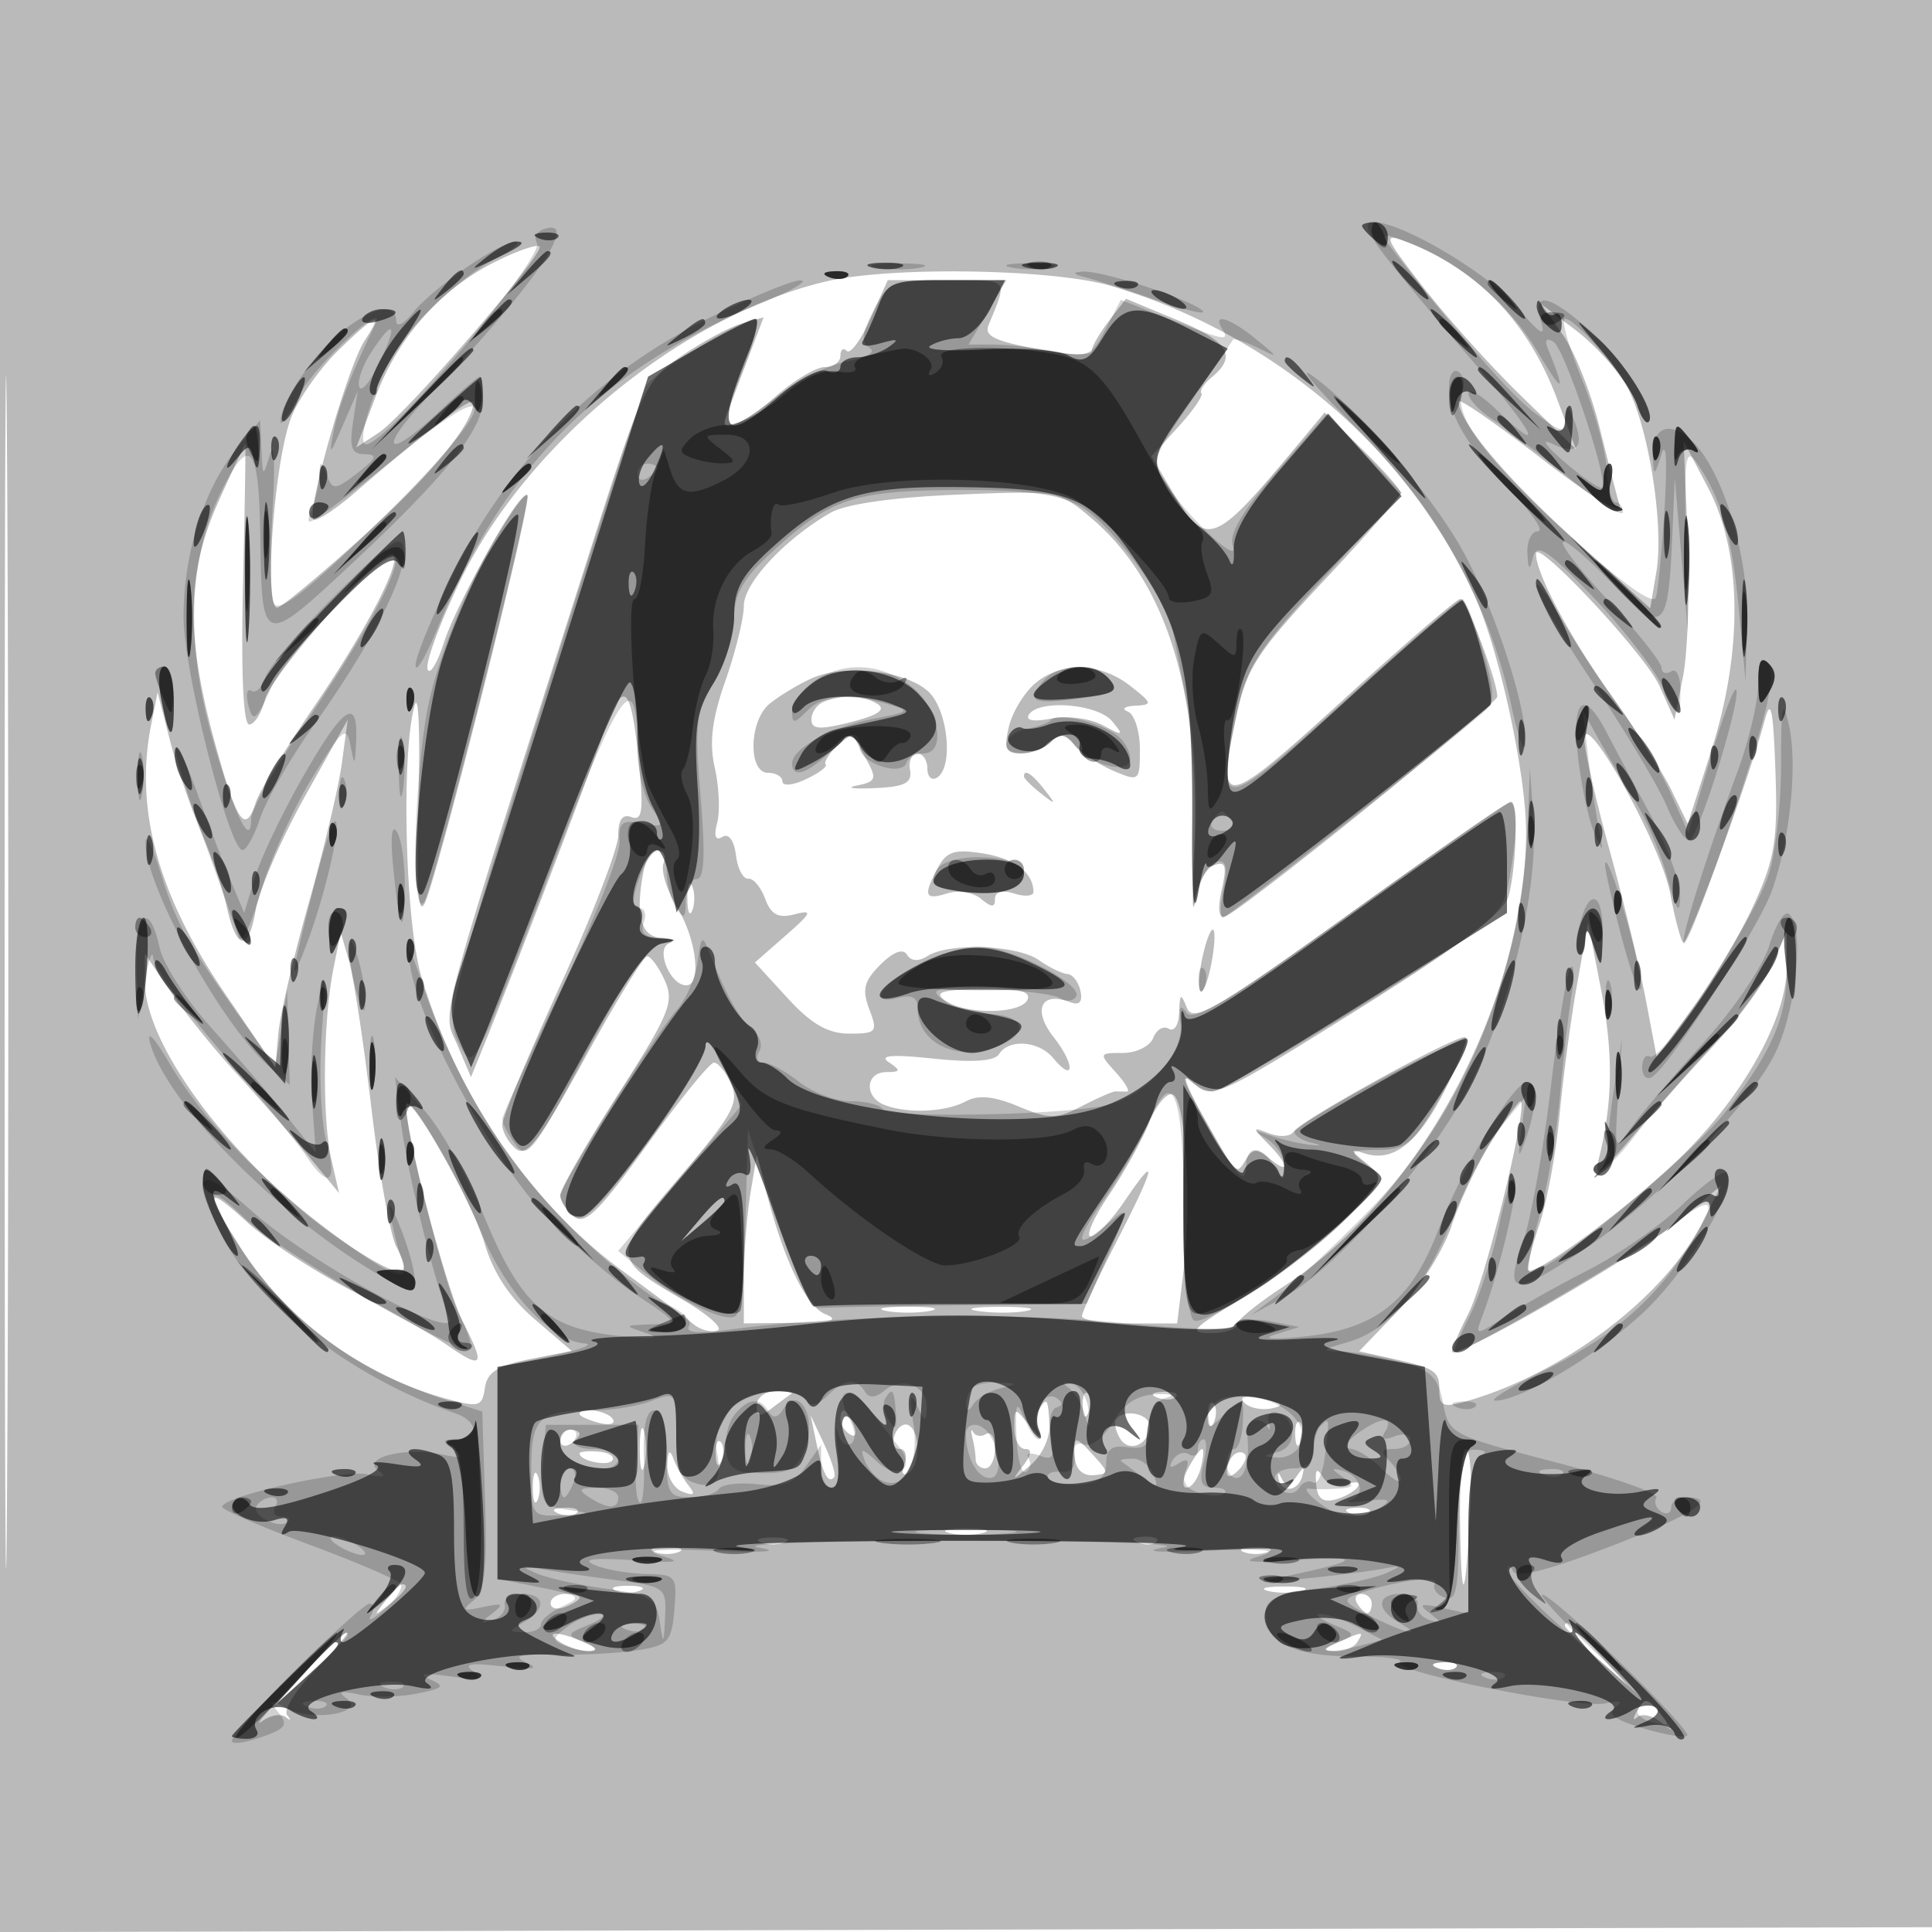 <svg xmlns="http://www.w3.org/2000/svg" width="200" height="200" fill="#000000"><path fill-opacity=".271" fill-rule="evenodd" d="M0 100.005V200.01l100.25-.255 100.25-.255.255-99.75L201.01 0H0zm.481.495c0 55 .121 77.647.269 50.326.148-27.32.148-72.32 0-100C.602 23.147.481 45.5.481 100.5m146.873-70.746c2.456 3.16 7.013 8.221 10.126 11.246l5.661 5.5-1.952-5.192c-3.021-8.034-8.273-13.488-15.707-16.315-2.366-.899-2.201-.481 1.872 4.761m-95.976-2.711C45.684 29.86 41.26 34.81 38.912 40.99l-2.025 5.329 2.306-1.513c2.771-1.818 17.296-18.65 16.651-19.295-.249-.25-2.259.44-4.466 1.532m34.174 2.083c-14.851 3.48-31.111 16.81-37.983 31.141-2.049 4.271-3.538 8.321-3.31 9 .228.678.994-.567 1.702-2.767 1.36-4.226 7.982-15.89 8.645-15.228.51.511-9.342 39.63-10.635 42.228-.699 1.402-.893-1.736-.652-10.5.19-6.875.016-11.375-.387-10-1.422 4.854-.997 22.419.68 28.068 3.639 12.266 11.305 23.505 20.768 30.448 3.366 2.47 6.698 4.972 7.405 5.559.706.588 1.82.89 2.476.671s-.897-1.621-3.45-3.117c-7.561-4.431-7.562-4.444-.47-12.756 5.497-6.442 6.206-7.722 5.345-9.65C75.141 111 74.344 110 73.915 110s-3.553 3.844-6.945 8.541c-5.013 6.945-6.428 8.324-7.568 7.378-.771-.64-1.402-1.64-1.402-2.223 0-.582 2.687-5.259 5.972-10.392 5.352-8.366 5.854-9.591 4.839-11.819-.622-1.367-1.438-2.485-1.812-2.485s-3.275 4.74-6.447 10.533c-4.709 8.601-6.022 10.321-7.159 9.378-.766-.636-1.393-1.754-1.393-2.484 0-.731 2.7-7.223 6-14.427s6-14.187 6-15.518c0-1.627.445-2.249 1.358-1.898 1.075.413 1.255-.584.861-4.781-.87-9.288-1.648-9.921-3.989-3.245-1.899 5.417-9.267 24.627-12.252 31.942l-1.224 3-1.419-3.346c-1.56-3.679-2.474-.276 13.592-50.654 5.55-17.402 5.871-18.089 9.657-20.671 2.154-1.47 4.94-2.966 6.19-3.326l2.275-.653-2.024 5.325c-1.113 2.929-2.024 5.437-2.024 5.575-.003 1.04 2.49-.242 5.346-2.75 1.879-1.65 4.145-3 5.035-3S87 37.475 87 36.833c0-.641.298-.868.662-.504s1.467-1.136 2.451-3.333L91.902 29h6.156c6.526 0 6.292-.254 4.274 4.66-.505 1.227.847 1.774 6.918 2.798 2.063.348 3.76.275 3.772-.163.012-.437.814-1.823 1.781-3.081l1.759-2.285 5.219 2.169c5.389 2.239 6.325 3.739 3.695 5.922-.838.696-1.338 1.452-1.109 1.68.228.228-.841 1.79-2.376 3.471l-2.79 3.055 2.051 3.477c3.622 6.139 4.305 5.897 13.056-4.62l2.809-3.375 3.941 3.849c2.168 2.117 3.942 4.122 3.942 4.457s-3.557 4.405-7.904 9.047c-6.961 7.433-8.046 9.106-9.103 14.033-2.117 9.871-1.486 9.779 11.007-1.6 6.325-5.76 11.795-10.478 12.156-10.484.617-.009 3.844 8.469 3.844 10.099 0 .807-26.397 22.144-28.158 22.759-.682.239-.812-.729-.368-2.749.559-2.545.405-3.01-.84-2.532-.838.321-1.719 2.008-1.957 3.749-.239 1.74-.269-.661-.067-5.336.708-16.359-2.865-27.83-10.73-34.448-3.248-2.733-3.492-2.774-13.843-2.345-6.552.271-11.482.976-13.037 1.864-4.721 2.698-9 7.286-9 9.65 0 1.281-.858 4.77-1.906 7.753-1.395 3.968-1.69 6.383-1.1 8.999.443 1.966.555 4.535.249 5.707-.364 1.39-.179 1.898.531 1.459.656-.405 1.217.342 1.408 1.875.175 1.402.746 2.501 1.268 2.443.523-.058 1.315.879 1.76 2.083.612 1.652 1.358 2.046 3.05 1.608 1.92-.497 1.786-.182-.935 2.203l-3.176 2.782 3.375 3.684c2.464 2.689 4.19 3.683 6.4 3.683 2.821 0 2.961-.171 2.069-2.518-.772-2.032-.552-2.923 1.143-4.618 1.333-1.333 2.341-1.711 2.758-1.035.423.684 1.187.731 2.132.134 2.22-1.404 9.265-1.148 11.501.419 1.085.759 2.423 1.411 2.973 1.447s1.158.83 1.351 1.764c.237 1.142-.121 1.518-1.09 1.145-3.007-1.153-3.909.804-1.677 3.642 2.226 2.83 2.166 4.831-.064 2.144-1.479-1.782-4.601-2.011-5.591-.41-.458.742-2.737.899-6.809.471-4.275-.45-5.668-.338-4.62.37 1.288.871 1.253 1.017-.25 1.03-2.182.019-2.308 2.587-.168 3.408 2.372.91 6.316.732 8.393-.38 1.3-.696 2.906-.543 5.448.519 3.22 1.346 3.92 1.342 6.58-.033 1.637-.847 3.206-1.53 3.487-1.519.28.011.805.02 1.165.02s-.16-.9-1.155-2c-1.765-1.95-1.747-2 .738-2 1.401 0 2.818-.704 3.148-1.563.33-.86 1.053-1.284 1.607-.941.559.345 1.038-.404 1.077-1.687.061-1.988.171-2.055.791-.479.624 1.582 2.9.266 16.857-9.75C148.593 88.211 156.112 83 156.427 83c.752 0 .556 6.853-.282 9.833-.46 1.633-5.145 5.143-15.623 11.703-14.337 8.976-15.049 9.299-16.902 7.667-1.461-1.287-1.241-.481.901 3.297 3.611 6.369 3.435 6.19 4.457 4.535.72-1.164 1.141-1.181 2.446-.098 2.131 1.768 2.005.639-.174-1.56-1.667-1.682-1.659-1.731.17-1.037 1.056.4 2.181.317 2.5-.185.789-1.242 17.276-10.293 17.798-9.77.229.229-.738 2.695-2.149 5.48-2.752 5.429-5.328 7.476-8.247 6.55-1.646-.523-1.634-.425.129 1.011 1.898 1.545 1.835 1.707-2.316 5.937-2.347 2.391-7.04 5.988-10.428 7.992-5.29 3.13-5.776 3.645-3.434 3.645 1.5 0 2.727-.374 2.727-.832s2.229-2.276 4.953-4.041c14.032-9.092 24.959-29.576 25.03-46.919.023-5.76-2.608-18.168-5.071-23.914-6.55-15.279-20.863-27.641-37.844-32.682-6.006-1.783-22.8-2.06-29.516-.486m76.228 5.52c1.214 1.73 2.916 6.005 3.782 9.5.865 3.495 1.806 7.165 2.09 8.157.32 1.118-2.743-.714-8.068-4.824-4.721-3.644-8.584-6.308-8.584-5.92 0 2.06 4.75 7.748 11.844 14.181l7.984 7.239.64-3.789c.834-4.938-.901-15.541-3.176-19.407-.986-1.675-3.351-4.224-5.256-5.664l-3.465-2.619zM35.042 36.25c-1.836 1.788-4.001 4.825-4.812 6.75-1.839 4.365-3.014 20.439-1.453 19.883.591-.211 4.54-3.504 8.776-7.317 6.952-6.261 11.433-11.693 11.443-13.872.004-.806-4.741 2.79-12.136 9.196-2.152 1.865-4.141 3.162-4.42 2.883-.755-.755 3.57-15.858 5.296-18.493 2.066-3.153 1.232-2.853-2.694.97M22.637 51.875c-3.324 7.406-3.435 13.863-.428 24.875 2.303 8.435 3.185 9.735 4.275 6.301.34-1.072 3.105-5.601 6.145-10.064 5.309-7.796 8.925-14.766 8.092-15.599-.843-.843-12.646 12.467-13.274 14.968C27.082 73.81 26.34 75 25.798 75c-.618 0-.857-5.411-.642-14.501.189-7.975.293-14.5.231-14.5-.063.001-1.3 2.645-2.75 5.876m152.064 3.701c.227 5.458.015 11.949-.47 14.424l-.884 4.5-1.562-3.5C170.341 67.767 159 55.628 159 57.316c0 2.033 3.484 8.608 7.666 14.468 2.565 3.595 5.426 8.103 6.358 10.019l1.694 3.484 2.378-7.394c3.354-10.426 3.266-20.614-.236-27.317l-2.572-4.924zM83.896 70.28c-1.433.671-3.345 1.838-4.25 2.592C77.535 74.633 77.425 80 79.5 80c.825 0 1.5.408 1.5.906s1.092.39 2.427-.24 2.257-1.316 2.048-1.525.295-1.054 1.12-1.879 1.591-1.334 1.703-1.131c.111.203.75 1.352 1.42 2.554 1.076 1.931.96 2.236-1 2.631-1.22.246-.418.369 1.782.273 3.168-.137 3.939-.529 3.706-1.881-.161-.94.176-1.708.75-1.708S96 78.702 96 79.559s.45 1.281 1 .941c1.746-1.079 1.126-7.076-.922-8.93-2.438-2.206-8.792-2.879-12.182-1.29m23.257.47c-1.137.963-2.361 2.987-2.719 4.5-.536 2.267-.315 2.75 1.258 2.75 1.049 0 2.446-.538 3.104-1.196.929-.929 1.477-.859 2.45.312.69.83 2.491 2.033 4.004 2.675 2.689 1.14 2.75 1.091 2.75-2.229 0-1.867-.562-3.622-1.25-3.9-.687-.277-.35-.55.75-.605 1.848-.094 1.81-.25-.5-2.057-3.117-2.438-7.14-2.54-9.847-.25m-91.495 4.211c-1.756 8.778.671 17.677 7.59 27.832L28.5 110.5l.313-3.5c.173-1.925 1.587-8 3.143-13.5s3.102-12.025 3.435-14.5l.607-4.5-4.45 7.978c-2.447 4.388-4.736 9.678-5.087 11.755-.735 4.351-1.996 4.161-3.01-.455-.386-1.759-1.581-5.241-2.655-7.738s-2.521-6.751-3.217-9.454l-1.263-4.915zm69.592-2.299c-.687.278-1.25 1.094-1.25 1.815 0 1.036.856 1.093 4.08.275 2.825-.717 3.67-1.295 2.75-1.879-1.45-.919-3.622-1.001-5.58-.211m97.447 1.838c-1.677 6.269-8.006 23.524-8.462 23.069-.262-.262-.863-2.55-1.337-5.084-.942-5.042-8.885-19.324-8.89-15.985-.002 1.1 1.174 6.275 2.612 11.5s3.125 12.187 3.75 15.471l1.135 5.971 3.753-5.113c2.065-2.812 4.895-7.605 6.289-10.652 2.183-4.766 2.495-6.698 2.245-13.858-.224-6.382-.479-7.621-1.095-5.319m-76.188-.515c-.375.607.515.76 2.319.399 1.611-.322 3.994-.017 5.3.679 2.162 1.153 2.251 1.117 1-.399-1.493-1.81-7.622-2.292-8.619-.679M106 80.378c0 .207.787.995 1.75 1.75 1.586 1.243 1.621 1.208.378-.378-1.307-1.666-2.128-2.195-2.128-1.372M66.607 90.25c-.863 4.507-.254 6.747 1.857 6.829 1.12.043 1.477.305.794.581-1.424.575.117 4.34 1.777 4.34 1.632 0 1.07-4.779-.954-8.106-1.055-1.736-1.682-3.771-1.393-4.525.29-.753.036-1.369-.562-1.369s-1.282 1.013-1.519 2.25m30.49-.431c-1.556 2.907-1.378 3.405.951 2.666 1.126-.358 2.701-.108 3.5.555 1.114.924 1.452.928 1.452.015 0-.735.765-.947 2-.555 1.1.349 1.993.267 1.985-.183-.038-2.003-1.916-3.432-5.219-3.968-2.926-.474-3.771-.208-4.669 1.47M71.158 93c0 1.375.227 1.938.504 1.25.278-.687.278-1.812 0-2.5-.277-.687-.504-.125-.504 1.25m53.342 6c-.38 1.729-.482 3.351-.227 3.606s.751-.974 1.102-2.731.454-3.38.227-3.606c-.226-.227-.722 1.002-1.102 2.731m38.739 3c-.638 3.575-1.448 9.65-1.801 13.5s-1.303 8.955-2.112 11.345c-.808 2.389-1.325 4.485-1.148 4.657.742.719 11.196-7.094 16.236-12.134 6.28-6.279 10.603-14.197 10.547-19.314l-.039-3.554-1.49 3.434c-.82 1.889-3.615 5.718-6.211 8.508-2.597 2.791-6.438 7.096-8.535 9.566-3.125 3.68-3.701 4.04-3.187 1.992 1.456-5.791 1.53-10.913.254-17.5l-1.355-7zm-128.74-1.623c-1.059 5.338-1.163 15.405-.201 19.623l.797 3.5-3.297-4c-1.813-2.2-5.155-6.025-7.426-8.5s-5.31-6.25-6.751-8.39L15 98.721v2.943c0 7.209 10.71 20.709 22.166 27.941 4.448 2.808 5.575 2.648 3.864-.549-.623-1.163-1.784-7.614-2.581-14.336-.797-6.721-1.838-13.57-2.314-15.22l-.866-3zm63.39 3.226c2.151 1.472 7.906 1.373 8.49-.147.33-.863-1.055-1.174-4.818-1.083-4.18.1-4.946.357-3.672 1.23m21.068 12.609c-.725 1.809-2.608 5.2-4.185 7.538-1.578 2.338-2.413 4.25-1.856 4.25s2.153-1.679 3.548-3.732c3.503-5.156 3.172-3.629-.959 4.421-1.922 3.746-3.497 7.149-3.5 7.561s2.213.75 4.923.75h4.928l.641-5.25c.885-7.252.238-18.014-1.11-18.458-.612-.202-1.706 1.112-2.43 2.92m-76.91-1.712c-.012 3.18 4.151 18.967 5.912 22.42 2.327 4.56 2.043 4.911-1.805 2.231-1.46-1.017-5.853-3.514-9.763-5.55s-8.747-5.201-10.75-7.036c-4.378-4.009-4.571-3.42-.816 2.489 4.811 7.573 12.637 13.337 21.368 15.738 3.383.93 3.719.837 4-1.11.235-1.629 1.322-2.326 4.647-2.981l4.341-.854-3.841-3.291c-2.58-2.212-4.281-4.793-5.184-7.87-1.28-4.357-8.1-16.29-8.109-14.186m112.348 3.666c-1.446 2.291-3.309 6.228-4.14 8.75-.831 2.521-3.321 6.471-5.535 8.777l-4.024 4.193 2.902.64c4.989 1.102 5.402 1.36 5.402 3.373 0 1.681.407 1.845 2.852 1.143 10.022-2.874 20.423-10.74 24.332-18.402l1.994-3.909-4.839 3.988C169.451 129.924 152.022 140 150.367 140c-.224 0 .514-1.806 1.64-4.014 1.802-3.531 6.314-21.986 5.376-21.986-.197 0-1.541 1.875-2.988 4.166M77.69 123.5c-.367 2.2-.673 6.137-.679 8.75L77 137l5.25-.063c3.861-.047 4.7-.286 3.173-.904-2.02-.817-4.373-5.774-6.19-13.033l-.875-3.5zm14.06 12.206c1.237.238 3.263.238 4.5 0 1.237-.239.225-.434-2.25-.434s-3.487.195-2.25.434m9.514.012c1.52.229 3.77.223 5-.014s-.014-.425-2.764-.418-3.756.202-2.236.432m-22.931 9.766c0 1.193.311 1.249 1.584.283a82 82 0 0 1 2-1.484c.229-.156-.484-.283-1.584-.283s-2 .667-2 1.484m33.746.099c.048 1.165.285 1.402.604.605.289-.722.253-1.585-.079-1.917s-.568.258-.525 1.312m7.734-.9c.721.289 1.584.253 1.916-.079s-.258-.568-1.312-.525c-1.165.048-1.402.285-.604.604m9.005.535c.533.533 1.805.793 2.826.576 1.375-.291 1.123-.543-.97-.969-1.825-.373-2.482-.233-1.856.393M107.5 146c-.34.55-.333 1.563.015 2.25s-.075.376-.941-.691c-1.544-1.904-1.574-1.899-1.574.25 0 1.205.505 2.191 1.122 2.191.742 0 .663.594-.232 1.75-1.22 1.575-1.143 1.57.768-.056 1.21-1.029 2.063-2.857 1.983-4.249-.158-2.737-.262-2.868-1.141-1.445m17.579.583c.048 1.165.285 1.402.604.605.289-.722.253-1.585-.079-1.917s-.568.258-.525 1.312m-65.079-.2c0 .211.901.619 2.001.907 1.101.288 1.75.115 1.441-.383-.538-.871-3.442-1.313-3.442-.524m27 .558c0 .518.445 1.216.989 1.552.566.35.734-.051.393-.941-.665-1.732-1.382-2.049-1.382-.611m28.522.023c-.215.348-.02 1.23.432 1.962.936 1.515 3.046.602 3.046-1.318 0-1.292-2.762-1.803-3.478-.644M66.232 150c0 1.925.206 2.713.457 1.75.252-.963.252-2.537 0-3.5-.251-.963-.457-.175-.457 1.75m18.306-.502c.645 3.097 1.2 4.14 1.82 3.419.197-.229-.272-1.767-1.043-3.417l-1.401-3zm8.098-.992c-.315.822-.089 1.494.502 1.494.592 0 .808.698.48 1.552-.341.89-.173 1.291.393.941 1.234-.762 1.299-4.184.094-4.928-.493-.305-1.153.119-1.469.941m8.028.326c.185.732.336 1.745.336 2.25s.45.918 1 .918 1-.927 1-2.059-.412-1.805-.915-1.494-1.104.225-1.336-.191-.27-.157-.085.576m33.415-.249c.048 1.165.285 1.402.604.605.289-.722.253-1.585-.079-1.917s-.568.258-.525 1.312M58 149.059c0 .582.45.781 1 .441s1-.816 1-1.059-.45-.441-1-.441-1 .477-1 1.059m16.079 1.524c.048 1.165.285 1.402.604.605.289-.722.253-1.585-.079-1.917s-.568.258-.525 1.312m37.19.339c.088 1.171.832 1.871 1.903 1.79 1.625-.122 1.636-.267.138-1.922-2.034-2.248-2.219-2.236-2.041.132M60 150.455c0 .772 2.976 1.392 3.399.709.254-.412-.406-.814-1.468-.894s-1.931.003-1.931.185m9.079 1.188c-.043 1.179.66 2.426 1.562 2.773 1.228.471 1.388.309.635-.643-.554-.7-1.257-1.948-1.563-2.773-.379-1.024-.58-.82-.634.643M123 152c-.591 1.105-.659 2-.152 2 .505 0 1.154-.9 1.442-2 .287-1.1.356-2 .152-2-.205 0-.853.9-1.442 2m4.667-1.333c-.367.366-.667 1.131-.667 1.7 0 .626.466.567 1.183-.15.651-.651.951-1.416.667-1.7s-.817-.217-1.183.15m23.483 7.583c.155 8.517.574 7.533 1.067-2.501.156-3.164-.055-5.751-.467-5.75-.412 0-.683 3.714-.6 8.251M55.158 154c0 1.375.227 1.938.504 1.25.278-.687.278-1.812 0-2.5-.277-.687-.504-.125-.504 1.25m77.192-.95c.279 1.537 2.027 1.377 2.451-.225.277-1.046.15-1.038-.604.038-.673.961-1.116 1.028-1.501.225-.353-.736-.475-.749-.346-.038m3.896.566c.113 1.495.675 1.956 1.971 1.617.998-.261 2.056-.865 2.351-1.342s-.208-.583-1.117-.234c-.935.359-2.024.034-2.508-.749-.629-1.018-.813-.832-.697.708m-78.433 3.067c.721.289 1.584.253 1.916-.079s-.258-.568-1.312-.525c-1.165.048-1.402.285-.604.604m82 0c.721.289 1.584.253 1.916-.079s-.258-.568-1.312-.525c-1.165.048-1.402.285-.604.604m-41.563 2.006c.963.252 2.537.252 3.5 0 .963-.251.175-.457-1.75-.457s-2.713.206-1.75.457m-19.5.973c.688.278 1.813.278 2.5 0 .688-.277.125-.504-1.25-.504s-1.937.227-1.25.504m39.063.021c.721.289 1.584.253 1.916-.079s-.258-.568-1.312-.525c-1.165.048-1.402.285-.604.604m-50.063.979c.688.278 1.813.278 2.5 0 .688-.277.125-.504-1.25-.504s-1.937.227-1.25.504m61 0c.688.278 1.813.278 2.5 0 .688-.277.125-.504-1.25-.504s-1.937.227-1.25.504m-88.878 5.088c-1.243 1.586-1.208 1.621.378.378 1.666-1.307 2.195-2.128 1.372-2.128-.207 0-.995.787-1.75 1.75m23.878-1.088c.688.278 1.813.278 2.5 0 .688-.277.125-.504-1.25-.504s-1.937.227-1.25.504m67.5.027c.963.252 2.537.252 3.5 0 .963-.251.175-.457-1.75-.457s-2.713.206-1.75.457M57 165.969c0 .532.675.709 1.5.393.825-.317 1.5-.753 1.5-.969s-.675-.393-1.5-.393-1.5.436-1.5.969m83.5.031c.34.55.816 1 1.059 1s.441-.45.441-1-.477-1-1.059-1-.781.45-.441 1m21.5 2.313c0 .172 1.463 1.635 3.25 3.25l3.25 2.937-2.937-3.25c-2.738-3.029-3.563-3.71-3.563-2.937m-131.538 5.884c-2.729 2.859-4.246 4.663-3.37 4.009s2.001-.855 2.5-.447c.499.407.561.319.138-.196s.905-2.653 2.953-4.75S36.185 169 35.915 169s-2.723 2.339-5.453 5.197M58 170c.825.533 2.175.945 3 .914.989-.036.819-.347-.5-.914-2.749-1.181-4.328-1.181-2.5 0m80.5 0c-1.63.701-1.688.872-.309.93.93.038 1.969-.38 2.309-.93.711-1.15.676-1.15-2 0m10.313 2.683c.721.289 1.584.253 1.916-.079s-.258-.568-1.312-.525c-1.165.048-1.402.285-.604.604m20.586 4.567c-.396.688-.351.916.099.509s1.534-.183 2.41.5c1.409 1.098 1.434 1.039.22-.509-1.636-2.086-1.8-2.116-2.729-.5"/><path fill-opacity=".182" fill-rule="evenodd" d="M56.244 23.735c-.691.24-.99.867-.665 1.393C56.462 26.556 40.015 46 37.925 46c-.972 0 .305-4.622 2.365-8.558 1.872-3.577 7.142-8.648 11.21-10.785 1.65-.867 2.5-1.595 1.89-1.617-1.584-.057-8.572 4.749-10.618 7.303-.95 1.186-1.738 1.595-1.75.907-.036-2.033-2.648-1.435-5.981 1.369-2.913 2.451-6.097 7.273-5.997 9.081.025.44.917-.851 1.983-2.87 1.614-3.056 9.167-10.065 7.809-7.247-2.511 5.213-3.793 8.503-4.277 10.972-.535 2.73-.466 2.69.945-.555l1.522-3.5-.488 3.25c-.39 2.594-.14 3.254 1.237 3.272 1.373.018 1.214.415-.775 1.946-2.309 1.777-2.552 1.794-3.18.228-.625-1.56-.685-1.562-.75-.028-.038.918-.385 2.493-.77 3.5-.645 1.687-.533 1.714 1.417.332 1.165-.825 5.08-3.87 8.7-6.767 10.421-8.338 8.272-3.366-3.456 7.994-7.514 7.279-10.192 9.335-10.639 8.17-.328-.855-.373-5.233-.099-9.726s.155-7.046-.263-5.671c-.744 2.445-.764 2.435-.896-.5l-.136-3-2.453 3C21.103 50.623 19 57.297 19 63.877 19 69.387 23.714 88 25.109 88c.405 0 1.232-1.503 1.838-3.34s3.151-6.224 5.655-9.75c5.898-8.304 9.595-15.561 9.207-18.071-.256-1.653-1.464-.845-7.03 4.704-3.697 3.685-6.992 7.552-7.322 8.593s-.977 1.661-1.436 1.377-.592.413-.295 1.547c.463 1.771.788 1.523 2.293-1.748C29.885 67.255 41 55.706 41 57.824c0 2.009-3.581 8.484-9.502 17.18C28.474 79.444 26 83.825 26 84.739c0 3.194-1.684-.252-3.948-8.08-2.894-10.006-2.567-19.006.945-25.979 2.89-5.738 3.814-4.608 3.946 4.82.161 11.477.212 11.493 9.422 2.905C46.113 49.316 50 44.446 50 41.322c0-1.277-.162-2.322-.36-2.322s-2.03 1.575-4.071 3.5c-5.813 5.482-6.574 4.097-.962-1.75C55.268 29.643 60.26 22.343 56.244 23.735m86.59 2.031c1.083 1.522 5.171 6.472 9.084 11 6.982 8.08 8.426 10.853 2.887 5.547-1.543-1.478-2.805-2.205-2.805-1.615s1.101 1.793 2.446 2.674c1.345.882 4.945 3.639 8 6.127S168 53.568 168 53.012c0-.557-.338-1.014-.75-1.016s-.828-1.536-.922-3.407-1.28-6.144-2.634-9.495c-1.354-3.352-2.11-6.094-1.681-6.094 1.222 0 6.735 6.631 7.49 9.01.374 1.177.897 1.924 1.162 1.658.933-.933-2.602-6.405-6.149-9.52q-6.373-5.596-4.988-.898c.51 1.73-.052 1.403-2.431-1.41-2.949-3.488-11.947-8.84-14.861-8.84-1.019 0-.864.713.598 2.766m.851-.548c6.91 9.011 12.716 15.707 15.228 17.562 2.785 2.057 3.094 2.106 3.157.5.061-1.547.176-1.518.875.22 1.128 2.803.309 3.688-2.256 2.439-1.246-.607-.683.22 1.305 1.92 1.921 1.643 3.66 2.821 3.863 2.617.692-.691-3.878-14.371-5.04-15.089-.736-.455-.948-.2-.583.699 1.914 4.714 1.61 4.82-1.04.366-3.009-5.058-8.163-9.391-13.593-11.428-2.324-.872-2.704-.834-1.916.194M90.75 27.706c1.237.238 3.263.238 4.5 0 1.237-.239.225-.434-2.25-.434s-3.487.195-2.25.434m14.012.001c1.244.239 3.044.23 4-.02s-.062-.446-2.262-.435-2.982.216-1.738.455m-18.949.976c.721.289 1.584.253 1.916-.079s-.258-.568-1.312-.525c-1.165.048-1.402.285-.604.604m26.565.031c1.034.265 4.396 1.348 7.473 2.407s5.157 1.524 4.622 1.035c-1.323-1.21-10.452-4.184-12.401-4.04-1.124.083-1.037.253.306.598M72.9 33.17c-11.147 5.579-20.183 14.648-25.824 25.917-2.242 4.48-4.065 8.88-4.052 9.779s1.071-.912 2.351-4.024c6.8-16.533 16.934-26.667 33.467-33.467 3.112-1.28 4.923-2.338 4.024-2.351s-5.384 1.853-9.966 4.146m17.531-1.037c-1.219 2.357-1.324 3.315-.426 3.87.716.442-.204.999-2.301 1.393-1.921.36-5.178 1.994-7.236 3.63C77.024 43.762 75 44.692 75 43.537c0-.255.893-2.73 1.985-5.5s1.655-5.026 1.25-5.014c-1.609.051-10.617 5.57-11.387 6.977-.451.825-5.323 15.822-10.826 33.327-9.197 29.259-9.895 32.037-8.643 34.427 1.714 3.272 1.272 4.101 10.149-19.031 6.825-17.786 8.424-19.902 8.457-11.196.008 2.216.669 4.962 1.468 6.103 1.365 1.949 1.305 2.046-.998 1.606-2.068-.395-2.431-.098-2.321 1.898.071 1.301-2.629 8.129-6.002 15.172S52 115.451 52 115.865s.606 1.582 1.347 2.595c1.223 1.672 1.894.811 7.232-9.269 4.048-7.644 6.514-11.238 7.903-11.516 1.84-.367 1.822-.415-.201-.539-1.534-.094-2.041-.599-1.643-1.636.317-.825.101-1.5-.479-1.5-.738 0-.741-.902-.009-3 1.231-3.533 2.844-3.955 2.865-.75.009 1.237.452 2.925.985 3.75.784 1.213.972 1.069.985-.75.008-1.237.518-2.25 1.133-2.25.792 0 .912-2.476.411-8.488-.632-7.591-.486-8.846 1.382-11.868C75.06 68.785 76 65.803 76 64.017c0-2.469.898-4.078 3.75-6.714 6.141-5.677 8.553-6.505 19.152-6.575 7.03-.046 10.436.374 12.731 1.57 3.24 1.688 9.16 9.635 9.82 13.182a827 827 0 0 0 1.567 7.922c.683 3.381.97 9.573.673 14.5-.286 4.729-.221 7.023.144 5.098s1.286-3.633 2.047-3.795c1.039-.221 1.232.464.775 2.75-.335 1.675-.373 3.045-.085 3.045.472 0 24.124-18.656 27.184-21.442 1.007-.917.949-2.18-.289-6.351-.851-2.864-1.797-5.207-2.103-5.207s-5.801 4.764-12.211 10.586c-12.735 11.567-13.326 11.643-11.158 1.426 1.064-5.01 2.136-6.687 9.164-14.318l7.958-8.644-3.861-4.139-3.862-4.14-5.206 6.01c-3.581 4.133-5.005 6.537-4.561 7.695.839 2.186-4.466-2.679-6.8-6.236-1.675-2.555-1.633-2.703 2.452-8.67 2.286-3.338 4.245-6.219 4.352-6.401s1.247.186 2.531.817c2.248 1.105 2.241 1.071-.164-.897-2.654-2.171-4.529-2.754-3.5-1.089.855 1.384.289 1.282-5.448-.979l-5.022-1.98-1.56 3.016c-1.437 2.779-1.851 2.962-5.265 2.317-2.038-.384-4.883-.701-6.323-.703l-2.618-.004 1.967-3.334L104.198 29h-6.074c-5.793 0-6.147.144-7.693 3.133m-52.002 4.335c-.889 1.357-1.45 2.968-1.246 3.58s1.139-.499 2.077-2.468c1.969-4.127 1.53-4.715-.831-1.112m101.847 7.711c8.42 8.42 13.856 18.112 16.164 28.821.771 3.575 1.437 5.31 1.481 3.855.116-3.87-3.464-14.599-6.797-20.37-3.317-5.744-10.902-14.479-15.28-17.596-1.639-1.167.355 1.213 4.432 5.29M150 40.007c0 3.065 1.679 5.917 6.325 10.743 2.25 2.337 3.548 4.25 2.883 4.25-.664 0-1.156 1.013-1.092 2.25.093 1.794.211 1.882.586.433.384-1.484 1.456-.799 5.858 3.747 2.964 3.06 6.28 7.252 7.37 9.316 1.958 3.708 1.982 3.72 2.026.945.025-1.627-.377-2.549-.956-2.191-.55.34-1 .167-1-.384s-2.523-3.728-5.608-7.059c-6.487-7.007-5.973-8.263.629-1.535 5.157 5.254 5.674 4.828 6.095-5.022l.257-6 .68 8 .681 8-.215-9.756c-.185-8.382-.027-9.487 1.12-7.849 2.493 3.559 3.656 7.589 4.358 15.105l.701 7.5.151-6.212c.168-6.91-2.6-15.848-5.807-18.75-2.286-2.069-4.08-1.263-3.942 1.771.093 2.041.155 2.019.904-.309.475-1.475.604.781.316 5.5-.269 4.4-.677 8.603-.908 9.341-.266.853-3.537-1.49-8.987-6.438-8.631-7.836-12.015-12.422-11.041-14.961.291-.758.098-1.644-.428-1.969s-.956.365-.956 1.534m-84 9.052c0 .582.45.781 1 .441s1-.816 1-1.059S67.55 48 67 48s-1 .477-1 1.059M25.37 60c0 5.775.165 8.138.367 5.25s.202-7.612 0-10.5-.367-.525-.367 5.25m27.408-6.781c-3.476 5.309-6.891 13.16-8.27 19.012-1.59 6.742-2.08 22.8-.648 21.219.906-1 11.232-41.691 10.712-42.211-.165-.166-.973.725-1.794 1.98m106.234 7.465c-.007.652 2.701 5.241 6.018 10.199s6.697 10.613 7.513 12.566S174.401 87 174.859 87c.892 0 5.529-14.945 4.848-15.626-.223-.223-1.424 3.024-2.669 7.216l-2.263 7.623-1.895-4.233c-1.043-2.328-3.451-6.353-5.353-8.943s-4.592-6.696-5.98-9.123c-1.388-2.428-2.528-3.881-2.535-3.23M182 70.825c0 1.774-.944 5.801-2.098 8.95-3.374 9.203-5.967 17.494-5.589 17.871.422.423 5.133-12.674 7.769-21.602 1.262-4.278 1.57-6.792.912-7.45-.659-.659-.994.094-.994 2.231M16.669 72.25c.867 4.557 1.331 4.702 1.331.417C18 70.65 17.561 69 17.025 69c-.56 0-.712 1.383-.356 3.25m67.554-1.693C83 71.413 82 72.795 82 73.628c0 1.329.193 1.322 1.571-.057 1.651-1.65 4.257-1.852 8.429-.653 2.293.66 2.169.782-1.5 1.475-4.355.822-8.5 3.08-8.5 4.63 0 1.54 1.438 1.15 3.77-1.023 2.532-2.359 3.23-2.492 3.23-.617 0 1.61 4.339 3.038 4.833 1.591.184-.535.971-.974 1.75-.974 2.447 0 1.622-4.694-1.218-6.927-3.131-2.464-7.076-2.664-10.142-.516m23.757-.033c-1.758 2.119-1.085 2.434 3.801 1.779 3.443-.462 4.029-.827 3.108-1.936-1.513-1.824-5.337-1.737-6.909.157m-65.901 2.059c.048 1.165.285 1.402.604.605.289-.722.253-1.585-.079-1.917s-.568.258-.525 1.312m-27 1c.048 1.165.285 1.402.604.605.289-.722.253-1.585-.079-1.917s-.568.258-.525 1.312M184.378 79c.006 4.125-.568 9.3-1.274 11.5-1.552 4.831-11.159 19.584-12.296 18.882-.444-.275-.808.228-.808 1.118s.457 1.335 1.016.99c1.836-1.135 11.075-15.495 12.418-19.303 1.892-5.363 2.68-13.133 1.742-17.187-.65-2.811-.807-2.023-.798 4M31.5 80.172c-2.2 3.834-4.5 8.626-5.11 10.649L25.279 94.5 23.813 91c-.807-1.925-2.305-5.852-3.329-8.727s-2.048-5.043-2.274-4.817 1.033 4.379 2.798 9.228S24.441 96.175 24.716 97c.274.825 1.274-1.2 2.221-4.5s3.336-8.641 5.308-11.869c3.162-5.176 3.638-5.589 4.034-3.5.421 2.223.457 2.203.585-.322.239-4.728-1.26-3.788-5.364 3.363m131.86-1.765c.35 2.974 1.097 6.461 1.661 7.75.974 2.226.998 2.206.483-.408-.298-1.513-.798-4.888-1.111-7.5l-.569-4.749 1.645 2.974a189 189 0 0 0 3.794 6.451c1.181 1.912 2.7 5.523 3.375 8.026.901 3.341 1.245 3.846 1.295 1.901.037-1.457-1.346-5.282-3.073-8.5a1066 1066 0 0 1-4.574-8.602c-2.362-4.534-3.635-3.379-2.926 2.657m-54.548-3.885c-.346.345-1.433.746-2.416.89s-1.962.786-2.175 1.425c-.509 1.528 3.04 1.502 4.575-.033.929-.929 1.477-.845 2.45.372 1.668 2.087 5.754 3.047 5.754 1.353 0-.706-.565-1.753-1.256-2.326-1.669-1.386-6.143-2.471-6.932-1.681M41.286 79.5c.008 2.75.202 3.756.432 2.236s.223-3.77-.014-5-.425.014-.418 2.764m-27.034 1c.011 2.2.216 2.982.455 1.738s.23-3.044-.02-4-.446.062-.435 2.262M35.158 82c0 1.375.227 1.938.504 1.25.278-.687.278-1.812 0-2.5-.277-.687-.504-.125-.504 1.25m123.01 3c-.573 15.572-6.544 30.193-16.477 40.348-3.405 3.481-7.541 7.333-9.191 8.561l-3 2.233 3.346-1.821c5.696-3.1 15.669-14.558 19.573-22.489 4.177-8.487 6.832-19.941 6.313-27.242l-.362-5.09zm-18.556 9.663c-12.16 8.809-16.1 11.196-16.793 10.173-.636-.938-.819-.601-.612 1.134.372 3.133-3.642 7.534-7.707 8.45-4.587 1.034-22.522 1.353-23.104.412-.283-.458-1.777-.832-3.32-.832-1.544 0-3.95-.9-5.349-2-1.398-1.1-3.061-2-3.694-2s-.831-.518-.439-1.152.08-1.646-.691-2.25c-1.326-1.038-2.735-3.572-4.503-8.098-.679-1.74-.831-1.61-1.17 1-.215 1.65-1.176 3.9-2.137 5C67.619 107.331 58 122.701 58 123.822c0 .513.592 1.425 1.316 2.026 1.026.851 2.683-.753 7.5-7.257 3.401-4.592 6.199-9.191 6.218-10.22.02-1.129.771-.312 1.894 2.062l1.86 3.934-6.4 7.566-6.4 7.567 2.756 2.242c3.724 3.03 8.596 5.317 9.469 4.445.392-.392.824-4.891.961-9.998l.249-9.285 3.041 9.298c1.758 5.373 3.568 9.256 4.289 9.198.686-.055 7.21-.178 14.497-.274l13.25-.173 2.261-5.141c1.909-4.343 1.987-4.906.5-3.629-3.951 3.394-4.28 2.797-1.049-1.901 1.877-2.728 4.008-6.399 4.737-8.158 2.428-5.863 3.548-3.093 3.598 8.897.028 6.953.45 11.478 1.09 11.691 1.45.484 12.139-6.817 16.307-11.137 3.341-3.464 3.386-3.615 1.5-5.041-1.841-1.392-1.773-1.472 1.286-1.502 2.835-.028 3.598-.674 6.24-5.282 1.656-2.888 3.015-5.614 3.021-6.059s-4.037 1.355-8.981 4c-4.945 2.645-8.995 5.115-9 5.489-.006.375.777.875 1.74 1.113q1.778.436-.25.198c-1.1-.129-2.9-.551-4-.938-1.788-.629-1.814-.585-.25.421.963.619 1.736 1.891 1.72 2.826-.028 1.569-.109 1.565-1.05-.05-1.299-2.231-2.92-2.259-2.92-.05 0 2.295-1.223.892-4.531-5.2-1.494-2.75-2.12-4.437-1.393-3.75s1.842 1.25 2.476 1.25 7.631-4.045 15.55-8.99c13.62-8.504 14.435-9.193 15.09-12.75.94-5.1.962-8.276.058-8.184-.412.043-7.899 5.256-16.638 11.587M125.5 85c-.34.55.11 1 1 1s1.34-.45 1-1-.79-1-1-1-.66.45-1 1m-92.867 6.25c-2.595 10.076-2.787 11.569-.803 6.25 1.919-5.145 3.589-12.5 2.837-12.5-.233 0-1.148 2.813-2.034 6.25m8.057-1.635c.659 6.773 1.14 7.717 1.216 2.385.035-2.475-.331-5.123-.814-5.885-.54-.853-.694.491-.402 3.5m-25.62-2.514c-.189 4.331 7.797 18.894 12.778 23.304L30 112.31l-.142-4.905-.142-4.905-.608 3.979-.608 3.979-3.519-4.979c-5.786-8.188-6.766-9.961-8.338-15.082-.827-2.694-1.535-4.177-1.573-3.296m81.873 3.005c-.734 1.371-.323 1.758 2.276 2.139 4.034.592 6.781-.119 6.781-1.757 0-2.086-7.965-2.422-9.057-.382m69.217-.606c-.024.55.803 4.15 1.84 8s1.883 5.875 1.881 4.5c-.003-2.391-3.628-14.568-3.721-12.5m-2.6 6.118c-.362 1.44-.41 2.865-.109 3.167.302.301.594-.314.649-1.368.077-1.493.276-1.364.9.583.715 2.231.811 2.097.9-1.25.115-4.302-1.365-5.018-2.34-1.132M34.07 96.75c.063 2.437.168 2.522.93.75 1.174-2.731 1.174-3.5 0-3.5-.55 0-.968 1.237-.93 2.75m149.083 1.133c-.644 2.151-3.681 6.611-6.957 10.217-3.198 3.52-6.549 7.475-7.447 8.79-1.583 2.316-1.621 2.208-1.234-3.5l.4-5.89-.876 5.477c-.482 3.013-.685 5.787-.451 6.165.233.378-.141.889-.832 1.136s-.973.756-.627 1.131c.347.376 2.121-1.25 3.944-3.613s5.496-6.651 8.163-9.53 5.486-6.704 6.266-8.5l1.42-3.266.039 3.685c.053 4.966-1.348 8.318-6.111 14.629-3.652 4.838-19.527 17.843-20.542 16.828-.234-.235.242-2.838 1.058-5.785s1.767-8.507 2.114-12.357c.346-3.85.889-8.575 1.207-10.5s.28-3.224-.085-2.886-1.298 5.963-2.072 12.5c-.775 6.537-2.091 13.798-2.925 16.136-1.921 5.385-.906 5.476 6.408.571 7.65-5.13 17.192-14.956 19.797-20.387 2.192-4.569 3.007-13.311 1.338-14.342-.468-.29-1.366 1.191-1.995 3.291M14.142 100.25l.142 5.25.716-4c.394-2.2.78-3.241.858-2.314.078.928 3.327 5.385 7.22 9.904s7.769 9.273 8.615 10.564c2.291 3.496 3.282 2.839 2.111-1.402-.569-2.061-.793-7.124-.497-11.25.464-6.466.404-6.88-.432-3.002-.533 2.475-.793 6.938-.576 9.919l.394 5.419-3.097-3.9c-1.703-2.145-5.188-6.225-7.744-9.067s-4.955-6.563-5.33-8.269c-1.08-4.919-2.536-3.606-2.38 2.148m22.057-1.75c0 1.1.361 3.125.801 4.5.634 1.98.801 2.084.801.5 0-1.1-.361-3.125-.801-4.5-.634-1.98-.801-2.084-.801-.5m6.262 1.5c.874 5.769 8.235 19.506 13.594 25.369 2.759 3.02 7.103 6.872 9.652 8.561 4.581 3.034 4.601 3.071 1.714 3.17-2.912.099-2.913.102-.421.934 1.601.534.523.624-3 .25-7.378-.784-10.091-3.192-13.85-12.292-1.705-4.13-4.486-9.08-6.178-11l-3.078-3.492.637 4.905c.661 5.082 3.548 16.686 4.971 19.978 1.24 2.868-14.407-5.593-20.539-11.107-5.418-4.871-6.415-4.043-3.058 2.538 3.697 7.246 13.853 14.977 24.345 18.53.962.326 1.75 1.057 1.75 1.625 0 .567-.788 1.038-1.75 1.046-1.511.014-1.545.161-.25 1.081 1.155.821.868.928-1.25.466-3.749-.818-8.426.357-6.595 1.657.945.671.611.791-1.126.404-2.448-.546-15.029 2.27-15.029 3.364 0 .312 4.056 2.071 9.014 3.908 4.957 1.838 9.222 3.678 9.476 4.089s-.504 1.596-1.685 2.632-1.82 1.322-1.418.634c.402-.687.355-1.25-.105-1.25C37.296 166 24 179.241 24 180.223c0 .37 1.364.197 3.032-.384 2.59-.903 2.845-1.284 1.75-2.612-1.131-1.372-1.02-1.415.947-.367 2.663 1.419 8.257.437 6.116-1.073-.928-.655-.523-.771 1.307-.373 1.459.316 4.138.278 5.954-.085 2.862-.573 3.041-.773 1.347-1.505-1.283-.556-.581-.658 2.047-.298 2.966.407 3.612.276 2.5-.503-1.105-.775-.316-.912 3-.521 3.176.375 3.912.261 2.5-.387-1.508-.691-.771-.894 3-.825 2.75.051 6.575-.155 8.5-.457 3.182-.5 3.528-.881 3.81-4.192.299-3.506.188-3.644-3-3.711-1.82-.039-4.21-.466-5.31-.95-1.327-.583.018-.739 4-.464 4.519.312 5.259.2 3-.455-2.103-.609-.459-.766 5.5-.525 5.218.211 6.956.078 4.5-.346-2.2-.379 7.25-.69 21-.69s23.2.311 21 .69c-2.456.424-.718.557 4.5.346 5.929-.239 7.593-.082 5.5.521-2.188.63-1.24.749 3.5.442 6.999-.454 6.982-.017-.058 1.491-4.405.944-4.396.947 1.058.425 3.025-.29 6.625-.737 8-.994 2.148-.401 2.219-.341.5.429-1.1.493-4.363 1.221-7.25 1.617-4.102.563-5.25 1.111-5.25 2.504 0 3.044 2.927 4.496 9.065 4.496 3.189 0 5.37.264 4.846.588-1.395.862 18.572 4.876 21.285 4.279 1.571-.346 1.895-.216 1.018.41-.917.656-.103 1.272 2.848 2.156 2.273.681 4.339 1.032 4.592.779.543-.542-13.213-13.993-14.913-14.583-.641-.222 1.518 2.183 4.797 5.345l5.962 5.749-7.25-6.299c-3.988-3.464-7.214-6.769-7.171-7.345.047-.625.267-.587.546.093.313.762 3.593-.061 9.921-2.49 8.803-3.379 11.538-5.149 7.954-5.149-.825 0-1.5.477-1.5 1.059s-.457.776-1.016.431-.788-.998-.508-1.451c.279-.452-4.438-2.107-10.485-3.676-10.827-2.811-11.002-2.902-11.6-6.091-.502-2.676-1.239-3.413-4.249-4.249-2.003-.557-4.767-1.055-6.142-1.108-2.322-.089-2.284-.158.538-.979 4.371-1.271 7.929-5.496 10.892-12.936 1.423-3.575 3.699-7.85 5.058-9.5l2.469-3-.465 3.5c-.393 2.958-.328 3.113.422 1 1.197-3.374 1.28-6 .19-6-1.405 0-6.759 8.907-9.213 15.328-2.819 7.373-6.453 10.258-13.891 11.03-3.224.335-4.466.248-3-.209l2.5-.78-2.997-.593c-1.649-.326-3.263-.164-3.587.36-.37.599-4.823.521-12.002-.211-10.894-1.111-29.595-.782-40.32.708-3.305.459-4.696.342-4.263-.36.354-.572-.758-1.622-2.471-2.331-1.714-.71-6.097-4.25-9.742-7.866-6.876-6.824-12.042-15.264-15.33-25.048-1.313-3.907-1.702-4.502-1.327-2.028m52.577-.16c-3.917 2.101-5.239 4.287-2.095 3.465 1.476-.386 2.057-.062 2.057 1.15 0 3.869 4.886 5.747 9.094 3.495 2.54-1.36 1.531-2.941-1.903-2.982-1.48-.017-3.504-.648-4.498-1.401-1.583-1.201-1.023-1.345 4.528-1.165 3.483.112 6.853.526 7.487.918s1.392.328 1.682-.142c.796-1.287-6.75-5.178-10.042-5.178-1.583 0-4.423.828-6.31 1.84m29.041 1.743c.048 1.165.285 1.402.604.605.289-.722.253-1.585-.079-1.917s-.568.258-.525 1.312m42.116 1.917c.02 1.65.244 2.204.498 1.231s.237-2.323-.037-3-.481.119-.461 1.769M15.549 108c1.673 6.122 13.074 17.713 23.451 23.841 3.697 2.183 3.994 2.222 3.924.511-.042-1.019-.721-3.427-1.509-5.352-1.082-2.642-1.309-2.848-.928-.843.277 1.462.78 3.374 1.116 4.25 1.008 2.628-1.061 1.833-7.243-2.783-7.457-5.568-13.511-11.896-16.862-17.624-1.534-2.621-2.347-3.456-1.949-2m22.723 2c0 2.475.195 3.487.434 2.25.238-1.237.238-3.263 0-4.5-.239-1.237-.434-.225-.434 2.25m3.75 4.518c.066 3.008 4.108 18.833 5.495 21.515.897 1.734 1.426 3.357 1.176 3.607-.844.844-19.818-10.113-23.269-13.438-4.163-4.01-4.361-3.068-.599 2.852 4.747 7.473 11.962 12.828 21.388 15.876l3.714 1.201.286 9.184c.226 7.217-.034 9.442-1.213 10.385-1.242.994-1.071 1.108 1 .664 2.044-.44 2.226-.325 1 .625-1.333 1.034-1.333 1.113 0 .712.825-.248 1.387-.957 1.25-1.576-.138-.619.65-1.125 1.75-1.125 2.467 0 2.6 1.551.25 2.92-1.667.971-1.667 1.021 0 1.05.962.016 1.75-.351 1.75-.817s1.013-1.309 2.25-1.873c2.058-.938 1.865-1.103-2.25-1.935l-4.5-.908v-21.894l5.5-1.159c3.025-.638 4.6-1.228 3.5-1.312-3.525-.27-8.205-5.349-10.777-11.698-2.403-5.932-7.745-14.849-7.701-12.856M39.232 120c0 1.925.206 2.713.457 1.75.252-.963.252-2.537 0-3.5-.251-.963-.457-.175-.457 1.75m116.019 6.562c-.68 3.292-2.091 7.662-3.136 9.712s-1.724 3.726-1.51 3.726c1.13 0 19.432-10.677 22.645-13.211 4.392-3.463 4.756-2.587 1.174 2.821-3.582 5.407-7.911 9.019-14.924 12.451-3.3 1.616-5.423 2.938-4.717 2.938 2.889.002 11.833-5.498 16.151-9.931 4.457-4.576 8.979-12.488 7.808-13.66-.315-.314-2.359 1.153-4.543 3.26-2.184 2.108-6.61 5.182-9.835 6.832s-7.184 3.877-8.797 4.949c-2.633 1.748-2.865 1.77-2.267.212 1.824-4.753 3.808-12.864 3.516-14.377-.181-.939-.885.987-1.565 4.278m-82.846-.312L70.5 128.5l2.25-1.905c1.237-1.048 2.25-2.06 2.25-2.25 0-.8-.805-.209-2.595 1.905m13.23 18.258c-.934.934-1.744 1.124-2.13.5-1.061-1.716-6.102-1.111-7.973.957a5.27 5.27 0 0 0-1.289 4.524c.549 2.876-.302 3.809-2.653 2.907-1.118-.429-1.59-1.908-1.59-4.978 0-4.276-.054-4.348-2.565-3.393-1.411.536-4.074.975-5.918.975-5.75 0-6.517.718-6.517 6.107 0 4.884.006 4.893 3.25 4.743 3.102-.143 3.123-.169.446-.571-2.618-.394-2.784-.699-2.5-4.601l.304-4.178h9.613l-.266 3.707c-.146 2.039.011 3.984.349 4.322s.544-1.669.459-4.459c-.106-3.474.239-5.072 1.095-5.071.815.001 1.25 1.568 1.25 4.501 0 4.104.215 4.5 2.441 4.5 1.343 0 2.681-.389 2.975-.865s2.09-.693 3.992-.484c2.706.298 3.797-.105 5.024-1.857L85 149.555v2.222C85 153 85.49 154 86.088 154c.668 0 .918-1.445.648-3.75-.241-2.062-.249-2.956-.016-1.985s.842 1.506 1.354 1.189c.561-.346.5-1.381-.152-2.6-1.639-3.062-.016-3.702 2.164-.854a155 155 0 0 0 2.965 3.763c1.813 2.177-.052 3.546-2.193 1.608-1.666-1.507-1.855-1.527-1.324-.142.341.889 1.228 1.849 1.97 2.134 2.251.864 3.658-1.925 3.045-6.037-.421-2.822-.324-3.301.37-1.826.829 1.764.949 1.79 1.011.219.088-2.248-2.511-3.312-4.354-1.782-.957.794-1.602.83-2.046.112-.899-1.455-2.125-1.311-3.895.459m15.032-.841c-.367.366-.66 1.154-.652 1.75.011.733.253.716.75-.051.404-.624 1.635-1.359 2.735-1.634 1.935-.484 1.932-.504-.083-.616-1.146-.064-2.384.184-2.75.551m9.967.007c.624.454 1.382 1.726 1.685 2.826.434 1.577.511 1.488.366-.422-.102-1.332-.86-2.603-1.685-2.826q-1.488-.399-.366.422m-19.009 1.124c-.271.439-.093 1.445.397 2.237.671 1.086.848.889.721-.798-.183-2.427-.364-2.66-1.118-1.439m15.977.798c-.335.871-.355 1.994-.046 2.494s.296.91-.029.91-1.012-1.012-1.525-2.25c-.77-1.855-.906-1.514-.776 1.94.087 2.305.529 3.961.982 3.681.454-.28.569-.923.256-1.429s.195-.626 1.132-.267c1.398.537 1.61.185 1.197-1.976-.276-1.446-.027-2.788.553-2.981.723-.241.711-.565-.04-1.029-.603-.373-1.37.036-1.704.907m7.595 1.648c-.917 1.552-2.236 2.571-2.964 2.292-.825-.317-1.205.14-1.023 1.23.189 1.129-.317 1.686-1.449 1.597-.957-.075-1.51.234-1.229.688s1.738.73 3.239.614c1.975-.154 2.732-.759 2.741-2.189.009-1.47.586-1.896 2.25-1.663 1.802.252 2.238-.173 2.238-2.177 0-1.528.676-2.668 1.75-2.951.963-.254.478-.411-1.076-.349-1.964.078-3.33.965-4.477 2.908m11.553-2.543c-.963.245-1.75 1.12-1.75 1.944 0 1.299.208 1.29 1.571-.074 2.08-2.079 2.243-2.006 2.073.928-.079 1.375-.482 2.5-.894 2.5-.412.001-.75.676-.75 1.501s.45 1.5 1 1.5c.955 0 1.423-2.069 1.075-4.75-.176-1.349 1.489-1.731 2.178-.5.23.412.268.15.082-.584-.185-.733.226-1.146.914-.917 1.997.665 2.038 3.537.058 4.051-1.705.442-1.707.475-.026.584.98.064 2.054-.594 2.387-1.462 1.075-2.8-3.875-5.751-7.918-4.721m-50.704 1.744c-.66.795-1.052 2.482-.873 3.75.27 1.902.935 2.305 3.803 2.305 2.892 0 3.639-.463 4.445-2.755 1.128-3.207-.788-6.387-2.338-3.88-.581.941-1.04 1.014-1.517.242-.928-1.502-2.085-1.391-3.52.338m74.767-.762c.721.289 1.584.253 1.916-.079s-.258-.568-1.312-.525c-1.165.048-1.402.285-.604.604M100 148.45c0 2.401 1.166 4.55 2.468 4.55 1.691 0 .759-4.699-1.072-5.401-.781-.3-1.396.074-1.396.851m36.667-.783c-.367.366-.667 1.491-.667 2.5 0 1.166-.727 1.833-2 1.833-1.1 0-2 .423-2 .941 0 1.457 1.786 2.214 2.5 1.059.351-.568 1.008-.804 1.461-.524.452.279 1.006-1.063 1.23-2.984.444-3.805.446-3.796-.524-2.825m3.774.801c-1.093.827-1.395 1.482-.691 1.5.688.018 2.15.932 3.25 2.032s2 1.64 2 1.2-.54-1.34-1.2-2c-.933-.933-.822-1.2.5-1.2.935 0 1.7-.436 1.7-.969s-.749-.681-1.664-.33c-1.119.43-1.427.256-.941-.531 1.006-1.627-.626-1.462-2.954.298M58 149.393c0 1.43 2.069 2.607 4.582 2.607.78 0 1.418-.45 1.418-1s-1.152-1-2.559-1c-1.451 0-2.292-.433-1.941-1 .34-.55.141-1-.441-1S58 148.627 58 149.393m19.158.607c0 1.375.227 1.938.504 1.25.278-.687.278-1.812 0-2.5-.277-.687-.504-.125-.504 1.25m46.842.059c0 .582-.419.8-.931.484s-1.256-.049-1.654.595q-.729 1.177.6.352c.954-.589 1.151-.366.706.795q-.62 1.614 1.405 2.255c1.114.353 2.291.377 2.616.051.325-.325-.167-.591-1.094-.591-1.299 0-1.542-.574-1.059-2.5.345-1.375.354-2.5.019-2.5s-.608.477-.608 1.059m27 7.91c0 6.658-.246 7.874-1.494 7.395-.822-.316-1.25-.97-.951-1.454.544-.88-4.338-.22-7.983 1.079-1.693.603-1.521.89 1.404 2.349 3.631 1.812 5.591 2.223 2.774.582-2.35-1.369-2.217-2.92.25-2.92 1.1 0 1.888.506 1.75 1.125s.425 1.328 1.25 1.576c1.333.401 1.333.323 0-.706-1.208-.932-.965-1.04 1.25-.557l2.75.6v-7.936c0-5.413.397-8.096 1.25-8.44.747-.301.545-.536-.5-.583-1.527-.069-1.75.937-1.75 7.89m-34.917-6.686c.23.156 1.215.894 2.19 1.641 1.543 1.183 1.691 1.146 1.143-.283-.347-.902-1.332-1.641-2.19-1.641s-1.372.127-1.143.283M58 153.5c0 .825.177 1.5.393 1.5s.652-.675.969-1.5.139-1.5-.393-1.5c-.533 0-.969.675-.969 1.5m81-.591c1.27.898 1.194 1.081-.5 1.194-1.1.074-2.45.074-3 .001s-.126.549.941 1.382c2.232 1.741 4.412 1.907 6.559.5 1.118-.733.735-.889-1.5-.614-1.65.204-2.413.165-1.695-.085 1.624-.566 1.065-2.528-.867-3.051-1.17-.316-1.158-.19.062.673m20.813-.226c.721.289 1.584.253 1.916-.079s-.258-.568-1.312-.525c-1.165.048-1.402.285-.604.604M61 155c1.939 1.253 3 1.253 3 0 0-.55-1.013-.993-2.25-.985-1.819.013-1.963.201-.75.985m-34.435.895c-.604.977 2.393 2.48 3.245 1.629.288-.288-.028-.524-.702-.524s-.948-.45-.608-1 .168-1-.382-1-1.249.403-1.553.895m69.185 2.837c2.337.211 6.162.211 8.5 0 2.337-.21.425-.383-4.25-.383s-6.588.173-4.25.383M35 160c.825.533 1.95.969 2.5.969s.325-.436-.5-.969-1.95-.969-2.5-.969-.325.436.5.969m20.5 2.85c1.1.493 4.336 1.217 7.192 1.609 4.628.635 5.236 1.002 5.6 3.377.379 2.475.419 2.442.558-.457.146-3.038.01-3.14-5.1-3.806-2.888-.377-6.375-.895-7.75-1.152-2.148-.401-2.219-.341-.5.429m3.221 5.564c-1.599 1.212-1.616 1.412-.169 1.968 2.425.93 4.255.604 1.948-.347-1.905-.786-1.882-.874.5-1.867 1.375-.572 1.825-1.055 1-1.073-.825-.017-2.301.576-3.279 1.319m79.279-.246c2.382.993 2.405 1.081.5 1.867-2.385.983-.939 1.189 2.285.326l2.284-.612-2.649-1.375c-1.457-.756-3.16-1.345-3.784-1.311-.625.035-.011.533 1.364 1.105m-73.187.515c.721.289 1.584.253 1.916-.079s-.258-.568-1.312-.525c-1.165.048-1.402.285-.604.604m-32.867 4.067L28.5 176.5l3.75-3.446c2.063-1.896 3.75-3.583 3.75-3.75 0-.764-.846-.044-4.054 3.446m116.867-.067c.721.289 1.584.253 1.916-.079s-.258-.568-1.312-.525c-1.165.048-1.402.285-.604.604m5 1c.721.289 1.584.253 1.916-.079s-.258-.568-1.312-.525c-1.165.048-1.402.285-.604.604m-114 1c.721.289 1.584.253 1.916-.079s-.258-.568-1.312-.525c-1.165.048-1.402.285-.604.604m-8 2c.721.289 1.584.253 1.916-.079s-.258-.568-1.312-.525c-1.165.048-1.402.285-.604.604m137.757.203c-.301.488.373 1.127 1.498 1.422 1.678.438 1.834.279.867-.887-1.381-1.664-1.632-1.72-2.365-.535"/><path fill-opacity=".573" fill-rule="evenodd" d="M141 23.378c0 .207.6.875 1.333 1.484 1.01.837 1.334.746 1.334-.378 0-.816-.6-1.484-1.334-1.484-.733 0-1.333.17-1.333.378m-85.187 1.305c.721.289 1.584.253 1.916-.079s-.258-.568-1.312-.525c-1.165.048-1.402.285-.604.604m-5.372 1.872c-1.83 1.467-1.798 1.487.559.365 3.061-1.458 3.628-1.92 2.358-1.92-.537 0-1.849.7-2.917 1.555m3.964 1.695L52.5 30.5l2.25-1.905C56.864 26.805 57.455 26 56.655 26c-.19 0-1.202 1.012-2.25 2.25m35.864-.557c.973.254 2.323.237 3-.037s-.119-.481-1.769-.461-2.204.244-1.231.498m16 0c.973.254 2.323.237 3-.037s-.119-.481-1.769-.461-2.204.244-1.231.498M145.5 29c.995 1.1 2.035 2 2.31 2s-.315-.9-1.31-2-2.035-2-2.31-2 .315.9 1.31 2m-99.628.75c-1.243 1.586-1.208 1.621.378.378.962-.755 1.75-1.543 1.75-1.75 0-.823-.821-.294-2.128 1.372m39.941-1.067c.721.289 1.584.253 1.916-.079s-.258-.568-1.312-.525c-1.165.048-1.402.285-.604.604m5.132 2.961c-.553 1.454-1.273 3.078-1.6 3.607-.359.58.35.695 1.78.291 1.831-.519 2.032-.433.875.377-.825.578-2.287 1.057-3.25 1.066-.963.008-1.75.451-1.75.984s-.626.728-1.391.434c-.765-.293-2.962.846-4.882 2.532-5.924 5.201-6.719 4.022-3.158-4.685.731-1.788 1.014-3.246.63-3.241-.384.006-3.041 1.353-5.904 2.995l-5.206 2.986-5.12 16.255C55.305 76.4 49.253 95.464 47.581 100.564c-1.082 3.299-1.096 4.617-.072 7l1.261 2.936 1.452-3.5c.799-1.925 4.327-11.001 7.841-20.169S64.8 70.376 65.226 70.64s.777 2.589.78 5.169.687 5.995 1.518 7.59 1.279 3.132.994 3.416c-.285.285-.518-.007-.518-.648 0-.642-.706-1.167-1.57-1.167-1.058 0-1.462.733-1.242 2.25.18 1.237-.213 2.7-.873 3.25s-3.715 6.528-6.789 13.285c-4.861 10.683-5.419 12.529-4.282 14.153 1.184 1.69 1.873.838 7.282-8.996 3.998-7.27 6.635-10.996 7.974-11.266 1.689-.341 1.634-.425-.357-.54-1.608-.093-2.182-.592-1.806-1.571.303-.79.09-1.589-.473-1.777-1.121-.374.911-5.788 2.172-5.788.392 0 1.005 1.456 1.361 3.235l.647 3.234 1.338-2.578c.922-1.778 1.186-4.935.851-10.162-.418-6.514-.187-8.068 1.64-11.024C75.043 68.812 76 65.682 76 63.748c0-2.829.777-4.217 3.978-7.109 5.945-5.371 9.241-6.385 20.176-6.206 11.29.185 13.252 1.136 18.245 8.846 4.091 6.317 5.129 11.742 5.014 26.221-.055 7.022.164 9.553.608 7 .382-2.2.773-3.55.869-3s.834.126 1.642-.941c1.725-2.281 1.77-2.097.538 2.198-.594 2.071-.579 3.243.042 3.243.726 0 18.34-13.613 27.144-20.979.612-.512-1.752-9.563-2.842-10.879-.163-.196-5.61 4.499-12.105 10.434-10.781 9.852-11.84 10.579-12.162 8.357-.194-1.338.185-4.908.841-7.933 1.062-4.893 2.072-6.391 9.15-13.568l7.956-8.069-3.797-4.264-3.797-4.265-4.954 5.753c-3.394 3.94-4.913 6.565-4.824 8.333.071 1.419-.134 1.913-.457 1.097-.323-.815-1.648-2.317-2.946-3.338-1.297-1.021-2.998-3.091-3.779-4.602-1.347-2.604-1.214-3.037 2.567-8.367l3.988-5.621-4.008-2.044c-5.342-2.726-6.788-2.585-8.886.865-1.448 2.381-2.101 2.726-3.588 1.893-1-.559-4.901-.843-8.669-.63-3.767.213-6.309.043-5.647-.378.662-.42 1.979-.771 2.927-.78.949-.008 2.423-1.365 3.276-3.015l1.551-3h-6.05c-5.622 0-6.122.187-7.056 2.644m24.868-1.961c.721.289 1.584.253 1.916-.079s-.258-.568-1.312-.525c-1.165.048-1.402.285-.604.604M155.5 31c.995 1.1 2.035 2 2.31 2s-.315-.9-1.31-2-2.035-2-2.31-2 .315.9 1.31 2M120 31c.825.533 1.95.969 2.5.969s.325-.436-.5-.969-1.95-.969-2.5-.969-.325.436.5.969m-69.595 2.25L48.5 35.5l2.25-1.905C52.864 31.805 53.455 31 52.655 31c-.19 0-1.202 1.013-2.25 2.25M75 32c-.825.533-1.05.969-.5.969s1.675-.436 2.5-.969 1.05-.969.5-.969-1.675.436-2.5.969m84.079-.372c-.043.62.521 1.625 1.254 2.234 1.006.835 1.334.753 1.334-.334 0-.792-.337-1.232-.748-.978-.412.254-.976-.103-1.255-.794-.315-.782-.536-.831-.585-.128M37.558 32.907c-.309.498.34.671 1.441.383 2.335-.611 2.63-1.29.56-1.29-.793 0-1.693.408-2.001.907m4.225.843c-2.217 2.542-4.037 6.329-3.364 7.002.32.32.581.119.581-.446s1.111-2.665 2.47-4.666c2.65-3.906 2.786-4.725.313-1.89M150 34.5c1.292 1.375 2.574 2.5 2.849 2.5s-.557-1.125-1.849-2.5-2.574-2.5-2.849-2.5.557 1.125 1.849 2.5m-79.559.055c-1.864 1.494-1.852 1.512.309.465 1.237-.6 2.25-1.3 2.25-1.555 0-.765-.519-.544-2.559 1.09m95.258 1.629c1.718 2.027 3.43 4.648 3.804 5.826s.897 1.924 1.162 1.658c.833-.833-2.352-6.059-5.283-8.668-2.635-2.346-2.616-2.273.317 1.184m-132.294.066L31.5 38.5l2.25-1.905C35.864 34.805 36.455 34 35.655 34c-.19 0-1.202 1.013-2.25 2.25m10.057 5L38.5 46.5l5.25-4.962c2.888-2.73 5.25-5.092 5.25-5.25 0-.747-.926.084-5.538 4.962M133 37.378c0 .207.787.995 1.75 1.75 1.586 1.243 1.621 1.208.378-.378-1.307-1.666-2.128-2.195-2.128-1.372M62.405 40.25 60.5 42.5l2.25-1.905C64.864 38.805 65.455 38 64.655 38c-.19 0-1.202 1.013-2.25 2.25M153 38.313c0 .172 1.463 1.635 3.25 3.25l3.25 2.937-2.937-3.25c-2.738-3.029-3.563-3.71-3.563-2.937M29.954 41.086c-.614 1.147-.928 2.274-.697 2.504.23.23.932-.708 1.559-2.086 1.378-3.024.707-3.35-.862-.418M45 43.171c-3.157 2.867-3.539 3.437-1.28 1.911 1.771-1.196 3.514-2.652 3.875-3.235.434-.703.945-.603 1.515.296.628.991.864.75.875-.893.008-1.237-.097-2.231-.235-2.207-.138.023-2.275 1.881-4.75 4.128m105.116-1.921c.088 1.712.226 1.829.576.488.253-.969.945-1.462 1.538-1.096.642.397.79.199.365-.487-1.187-1.922-2.602-1.297-2.479 1.095M141.445 45c6.565 7.39 7.239 8.022 4.804 4.5-1.141-1.65-3.789-4.575-5.883-6.5-3.042-2.796-2.825-2.394 1.079 2m-84.521-.25L54.5 47.5l2.75-2.424C59.82 42.81 60.459 42 59.674 42c-.179 0-1.416 1.237-2.75 2.75M162 43.559c0 .981-.463 1.281-1.25.808-.849-.51-.81-.209.122.941 1.728 2.13 1.653 2.162 1.899-.808.113-1.375-.013-2.5-.282-2.5s-.489.702-.489 1.559m-7-.181c0 .207.787.995 1.75 1.75 1.586 1.243 1.621 1.208.378-.378-1.307-1.666-2.128-2.195-2.128-1.372M25.278 45.25c-1.653 2.138-2.51 4.353-.939 2.428 1.438-1.762 1.502-1.762 1.958 0 .312 1.208.51.895.587-.928.129-3.055-.18-3.344-1.606-1.5m148.052 1.5c-.059 1.513.102 1.957.357.988.271-1.028.954-1.469 1.639-1.058.656.393.568-.043-.198-.988-1.742-2.147-1.673-2.187-1.798 1.058m-145.251-.167c.048 1.165.285 1.402.604.605.289-.722.253-1.585-.079-1.917s-.568.258-.525 1.312m143 0c.048 1.165.285 1.402.604.605.289-.722.253-1.585-.079-1.917s-.568.258-.525 1.312M45.872 47.75c-1.243 1.586-1.208 1.621.378.378.962-.755 1.75-1.543 1.75-1.75 0-.823-.821-.294-2.128 1.372m21.156-.284c-.669.807-1.045 1.983-.835 2.614.211.631.918-.029 1.573-1.467 1.335-2.929 1.076-3.332-.738-1.147M156.5 51c2.709 2.75 5.15 5 5.425 5s-1.716-2.25-4.425-5-5.15-5-5.425-5 1.716 2.25 4.425 5m2.5-4.622c0 .207.787.995 1.75 1.75 1.586 1.243 1.621 1.208.378-.378-1.307-1.666-2.128-2.195-2.128-1.372M37.405 49.25 35.5 51.5l2.25-1.905C39.864 47.805 40.455 47 39.655 47c-.19 0-1.202 1.013-2.25 2.25m-4.326.333c.048 1.165.285 1.402.604.605.289-.722.253-1.585-.079-1.917s-.568.258-.525 1.312m19.793.167c-1.243 1.586-1.208 1.621.378.378.962-.755 1.75-1.543 1.75-1.75 0-.823-.821-.294-2.128 1.372M166 49.622c0 1.395-.246 1.433-1.75.268-1.425-1.104-1.396-.94.155.877 1.048 1.228 2.398 2.197 3 2.154.739-.053.723-.232-.049-.548-.629-.258-.914-1.347-.633-2.421s.233-1.952-.106-1.952c-.34 0-.617.73-.617 1.622M25.37 60c0 5.775.165 8.138.367 5.25s.202-7.612 0-10.5-.367-.525-.367 5.25m1.95-4c0 3.575.182 5.038.403 3.25s.222-4.712 0-6.5c-.221-1.788-.403-.325-.403 3.25m147.016 2c0 4.125.177 5.813.392 3.75s.216-5.437 0-7.5c-.215-2.062-.392-.375-.392 3.75M20.624 53.539c-.343.893-.595 2.15-.561 2.793.035.642.495.09 1.022-1.227s.779-2.574.56-2.793-.679.333-1.021 1.227M32 53.059c0 .582.45.781 1 .441s1-.816 1-1.059S33.55 52 33 52s-1 .477-1 1.059M172.252 55.5c.011 2.2.216 2.982.455 1.738s.23-3.044-.02-4-.446.062-.435 2.262m5.834-3c.104 1.894 1.77 5.084 1.828 3.5.031-.825-.381-2.175-.914-3s-.945-1.05-.914-.5M37.437 56.25 34.5 59.5l3.25-2.937c1.788-1.615 3.25-3.078 3.25-3.25 0-.773-.825-.092-3.563 2.937m13.035 1.207c-1.487 2.538-3.598 7.411-4.692 10.829-2.132 6.666-3.755 25.974-2.036 24.214 1.133-1.16 10.553-38.537 9.881-39.208-.247-.247-1.666 1.627-3.153 4.165m-16.303 4.936c-3.943 4.067-7.155 8.004-7.139 8.75.018.775.501.498 1.126-.643.602-1.1 3.604-4.58 6.671-7.733 3.882-3.991 5.814-5.358 6.359-4.5.512.806.789.454.799-1.017.008-1.237-.134-2.25-.316-2.25s-3.557 3.327-7.5 7.393m12.782-3.296c-1.15 2.253-1.919 4.268-1.709 4.478s1.36-1.634 2.556-4.097c2.726-5.609 1.989-5.941-.847-.381m120.007 1.153c2.452 2.612 4.59 4.75 4.75 4.75.751 0-.043-.898-4.458-5.042L162.5 55.5zM19.32 64c0 3.575.182 5.037.403 3.25s.222-4.712 0-6.5c-.221-1.788-.403-.325-.403 3.25m132.76-4c1.458 3.061 1.92 3.628 1.92 2.358 0-.537-.7-1.849-1.555-2.917-1.467-1.83-1.487-1.798-.365.559m9.92-1.622c0 .207.787.995 1.75 1.75 1.586 1.243 1.621 1.208.378-.378-1.307-1.666-2.128-2.195-2.128-1.372M180.32 64c0 3.575.182 5.037.403 3.25s.222-4.712 0-6.5c-.221-1.788-.403-.325-.403 3.25M65.079 60.583c.048 1.165.285 1.402.604.605.289-.722.253-1.585-.079-1.917s-.568.258-.525 1.312m93.921-.2c0 1.073 2.975 6.617 3.551 6.617.275 0-.243-1.463-1.152-3.25-1.857-3.65-2.399-4.411-2.399-3.367m7 1.995c0 .207.787.995 1.75 1.75 1.586 1.243 1.621 1.208.378-.378-1.307-1.666-2.128-2.195-2.128-1.372M38 65c-.589 1.1-.845 2-.57 2s.981-.9 1.57-2 .845-2 .57-2-.981.9-1.57 2m144.03 5.55c.027 2.586.163 2.722 1.104 1.104.769-1.324.761-2.159-.03-2.95-.805-.805-1.096-.305-1.074 1.846m-165.361 1.7c.867 4.557 1.331 4.702 1.331.417C18 70.65 17.561 69 17.025 69c-.56 0-.712 1.383-.356 3.25m67.581-1.627c-1.237.891-2.25 2.106-2.25 2.699 0 .703.418.66 1.2-.122 1.349-1.349 6.272-1.478 9.3-.244 2.182.889 2.469.764-5.721 2.493-1.497.316-3.218 1.503-3.826 2.639-1.033 1.929-.953 1.984 1.221.838 1.279-.674 2.672-1.721 3.094-2.326.519-.742 1.104-.531 1.8.65 1.217 2.066 3.74 2.212 6.182.358 2.241-1.701 2.212-3.196-.112-5.69-2.519-2.704-8.024-3.359-10.888-1.295m24.193-.205c-2.601 1.902-1.779 2.348 3.34 1.813 3.521-.368 4.077-.695 3.127-1.839-1.48-1.784-4.006-1.774-6.467.026m63.588.082c0 .55.436 1.675.969 2.5s.969 1.05.969.5-.436-1.675-.969-2.5-.969-1.05-.969-.5M42.079 72.583c.048 1.165.285 1.402.604.605.289-.722.253-1.585-.079-1.917s-.568.258-.525 1.312M165 71.378c0 .207.787.995 1.75 1.75 1.586 1.243 1.621 1.208.378-.378-1.307-1.666-2.128-2.195-2.128-1.372M15.079 73.583c.048 1.165.285 1.402.604.605.289-.722.253-1.585-.079-1.917s-.568.258-.525 1.312m169 0c.048 1.165.285 1.402.604.605.289-.722.253-1.585-.079-1.917s-.568.258-.525 1.312m-20.705.884c-.309.807-.37 2.044-.134 2.75s.666.046.956-1.467c.566-2.953.099-3.682-.822-1.283M30.872 75.75c-1.243 1.586-1.208 1.621.378.378C32.916 74.821 33.445 74 32.622 74c-.207 0-.995.787-1.75 1.75m77.612-.72c-1.091.396-2.29.544-2.665.329-.374-.216-.965.069-1.313.632-.914 1.477 2.415 2.488 3.761 1.142 1.519-1.519 3.795-1.443 3.483.117-.138.688.425 1.262 1.25 1.276s2.063.379 2.75.809c.688.431 1.25.392 1.25-.085 0-3.038-4.978-5.504-8.516-4.22m48.711 1.47c.02 1.65.244 2.204.498 1.231s.237-2.323-.037-3-.481.119-.461 1.769m12.316.877c.946 1.443 1.908 2.623 2.139 2.623.724 0-1.605-3.854-2.759-4.567-.604-.374-.325.501.62 1.944M41.195 78.5c.02 1.65.244 2.204.498 1.231s.237-2.323-.037-3-.481.119-.461 1.769m139.884-.917c.048 1.165.285 1.402.604.605.289-.722.253-1.585-.079-1.917s-.568.258-.525 1.312M18.086 78c-.031.825.381 2.175.914 3 1.181 1.828 1.181.249 0-2.5-.567-1.319-.878-1.489-.914-.5m158.993.583c.048 1.165.285 1.402.604.605.289-.722.253-1.585-.079-1.917s-.568.258-.525 1.312M14.195 80.5c.02 1.65.244 2.204.498 1.231s.237-2.323-.037-3-.481.119-.461 1.769m13.759-.414c-.614 1.147-.928 2.274-.697 2.504.23.23.932-.708 1.559-2.086 1.378-3.024.707-3.35-.862-.418M168 81c.589 1.1 1.295 2 1.57 2s.019-.9-.57-2-1.295-2-1.57-2-.019.9.57 2m-3.842 1c0 1.375.227 1.938.504 1.25.278-.687.278-1.812 0-2.5-.277-.687-.504-.125-.504 1.25m-141.079.583c.048 1.165.285 1.402.604.605.289-.722.253-1.585-.079-1.917s-.568.258-.525 1.312m12 0c.048 1.165.285 1.402.604.605.289-.722.253-1.585-.079-1.917s-.568.258-.525 1.312M158.252 85.5c.011 2.2.216 2.982.455 1.738s.23-3.044-.02-4-.446.062-.435 2.262m20.372-1.961c-.965 2.514-.681 3.163.498 1.136.584-1.004.851-2.036.593-2.293-.257-.258-.749.263-1.091 1.157M20.031 83.5c0 .55.436 1.675.969 2.5s.969 1.05.969.5-.436-1.675-.969-2.5-.969-1.05-.969-.5m105.438 1.55c-.918 1.486-.188 2.012 1.417 1.021.859-.532.962-1.047.29-1.462-.571-.353-1.339-.154-1.707.441m13.334 10.405c-12.283 8.866-15.804 10.973-16.185 9.688-.268-.904-.404-.531-.303.827.261 3.483-3.938 7.492-9.382 8.958-8.311 2.238-27.961.187-31.428-3.28-.906-.906-2.114-1.648-2.683-1.648-.57 0-.782-.663-.471-1.474s.022-1.823-.643-2.25c-1.603-1.03-3.708-4.869-3.708-6.762 0-.833-.436-1.514-.969-1.514s-.7.698-.373 1.551c.33.86-.298 2.53-1.41 3.75-1.103 1.209-4.561 6.193-7.685 11.075-5.345 8.352-6.315 11.706-3.344 11.562 1.659-.081 12.77-15.423 12.818-17.7.02-.956.943.196 2.051 2.56 1.977 4.219 1.979 4.33.115 6-1.044.936-4.047 4.29-6.672 7.452-4.323 5.207-4.729 6.282-2.207 5.844.454-.079.585.245.291.72-.628 1.016 6.425 5.186 8.771 5.186 1.333 0 1.614-1.23 1.614-7.059 0-5.081-.323-6.859-1.155-6.346-.721.446-.882.274-.43-.457.398-.644 1.16-.901 1.694-.571.586.362.75-.524.414-2.233-.306-1.559.938 1.441 2.765 6.666s3.634 9.387 4.017 9.25c.382-.137 6.762-.25 14.178-.25h13.483l2.626-5.25c2.367-4.732 2.414-5.028.478-3-1.181 1.237-2.607 2.25-3.168 2.25-1.147 0-1.258.217 3.57-6.958 1.951-2.9 3.817-6.345 4.146-7.657s1.027-2.385 1.549-2.385c.523 0 .622-.563.22-1.25s.23-.408 1.404.621 2.827 1.606 3.673 1.281c.846-.324 7.837-4.539 15.537-9.365L156 94.512v-5.256c0-2.891-.338-5.228-.75-5.194s-7.814 5.161-16.447 11.393M171.08 86c1.458 3.061 1.92 3.628 1.92 2.358 0-.537-.7-1.849-1.555-2.917-1.467-1.83-1.487-1.798-.365.559m3.558-.5c-.316.825-.139 1.5.393 1.5.533 0 .969-.675.969-1.5s-.177-1.5-.393-1.5-.652.675-.969 1.5M34.079 86.583c.048 1.165.285 1.402.604.605.289-.722.253-1.585-.079-1.917s-.568.258-.525 1.312m131 0c.048 1.165.285 1.402.604.605.289-.722.253-1.585-.079-1.917s-.568.258-.525 1.312M15.158 88c0 1.375.227 1.938.504 1.25.278-.687.278-1.812 0-2.5-.277-.687-.504-.125-.504 1.25m168.921-.417c.048 1.165.285 1.402.604.605.289-.722.253-1.585-.079-1.917s-.568.258-.525 1.312M22.086 88.5c.104 1.894 1.77 5.084 1.828 3.5.031-.825-.381-2.175-.914-3s-.945-1.05-.914-.5m75.011 1.883c-.928 1.119-.533 1.473 2.073 1.855 4.162.611 6.83-.113 6.83-1.855 0-1.858-7.36-1.859-8.903 0m-71.018 1.2c.048 1.165.285 1.402.604.605.289-.722.253-1.585-.079-1.917s-.568.258-.525 1.312M173.158 92c0 1.375.227 1.938.504 1.25.278-.687.278-1.812 0-2.5-.277-.687-.504-.125-.504 1.25M41.195 93.5c.02 1.65.244 2.204.498 1.231s.237-2.323-.037-3-.481.119-.461 1.769m125.884.083c.048 1.165.285 1.402.604.605.289-.722.253-1.585-.079-1.917s-.568.258-.525 1.312M157.158 95c0 1.375.227 1.938.504 1.25.278-.687.278-1.812 0-2.5-.277-.687-.504-.125-.504 1.25m-133.127-.5c0 .55.436 1.675.969 2.5s.969 1.05.969.5-.436-1.675-.969-2.5-.969-1.05-.969-.5m10.039 2.25c.063 2.437.168 2.522.93.75 1.174-2.731 1.174-3.5 0-3.5-.55 0-.968 1.237-.93 2.75m129.406-.675c-.362 1.142-.393 2.342-.067 2.667.325.325.636-.271.691-1.325.077-1.493.276-1.364.9.583.759 2.369.806 2.329.9-.75.112-3.633-1.41-4.37-2.424-1.175M14 100.167c0 2.841.165 4.979.367 4.75.851-.967 1.312-9.917.51-9.917-.482 0-.877 2.325-.877 5.167m170.773-1.417c.576 5.805 1.061 6.228 1.148 1 .043-2.612-.281-4.75-.72-4.75-.44 0-.632 1.688-.428 3.75M19 98c.589 1.1 1.295 2 1.57 2s.019-.9-.57-2-1.295-2-1.57-2-.019.9.57 2m17.079.583c.048 1.165.285 1.402.604.605.289-.722.253-1.585-.079-1.917s-.568.258-.525 1.312m6 0c.048 1.165.285 1.402.604.605.289-.722.253-1.585-.079-1.917s-.568.258-.525 1.312m135.079 3.171c-1.678 2.614-3.992 5.764-5.143 7S170.324 111 170.816 111s2.685-2.588 4.875-5.75c4.711-6.805 5.581-8.25 4.972-8.25-.25 0-1.827 2.139-3.505 4.754m-82.408-1.686c-4.551 2.403-5 4.264-.663 2.752 1.698-.592 6.187-.854 9.975-.583 7.389.528 7.956-.052 2.553-2.615-4.421-2.098-7.247-1.992-11.865.446m86.986 1.188-1.765 3.244 2.015-2.361c1.714-2.009 2.63-4.155 1.764-4.133-.137.004-1.044 1.466-2.014 3.25M16.03 99.765c-.016.695 1.432 2.741 3.22 4.546s2.298 2.136 1.134.735c-1.164-1.4-2.613-3.446-3.22-4.546s-1.117-1.431-1.134-.735m14.049.818c.048 1.165.285 1.402.604.605.289-.722.253-1.585-.079-1.917s-.568.258-.525 1.312M155.2 102.7c-1.48 4.822-.764 5.538.8.8.66-1.999 1.005-3.828.767-4.066s-.943 1.232-1.567 3.266m13.958-1.7c0 1.375.227 1.938.504 1.25.278-.687.278-1.812 0-2.5-.277-.687-.504-.125-.504 1.25m-7.079.583c.048 1.165.285 1.402.604.605.289-.722.253-1.585-.079-1.917s-.568.258-.525 1.312M33.158 103c0 1.375.227 1.938.504 1.25.278-.687.278-1.812 0-2.5-.277-.687-.504-.125-.504 1.25m4 0c0 1.375.227 1.938.504 1.25.278-.687.278-1.812 0-2.5-.277-.687-.504-.125-.504 1.25m5.921-.417c.048 1.165.285 1.402.604.605.289-.722.253-1.585-.079-1.917s-.568.258-.525 1.312M166.158 104c0 1.375.227 1.938.504 1.25.278-.687.278-1.812 0-2.5-.277-.687-.504-.125-.504 1.25m-137.022 2.405L29 110.31l-2.25-1.898c-1.911-1.612-1.874-1.471.25.939l2.5 2.837.318-2.608c.175-1.434.123-3.614-.114-4.844-.252-1.306-.488-.612-.568 1.669M95 104.238c0 2.014 3.253 4.762 5.638 4.762 1.089 0 2.853-.643 3.921-1.429 2.106-1.549 1.645-1.919-3.559-2.861-1.375-.249-3.287-.784-4.25-1.188-1.201-.505-1.75-.28-1.75.716M44.031 105.5c0 .55.436 1.675.969 2.5s.969 1.05.969.5-.436-1.675-.969-2.5-.969-1.05-.969-.5m117.164 2c.02 1.65.244 2.204.498 1.231s.237-2.323-.037-3-.481.119-.461 1.769m14.258 1.75-3.953 4.25 4.25-3.953c3.952-3.676 4.71-4.547 3.953-4.547-.163 0-2.076 1.912-4.25 4.25M38.252 110.5c.011 2.2.216 2.982.455 1.738s.23-3.044-.02-4-.446.062-.435 2.262m105.24 1.147c-4.395 2.472-8.363 4.857-8.817 5.299-1.016.991 7.687 2.393 10.088 1.626 1.617-.517 7.861-10.281 7.076-11.066-.195-.195-3.951 1.668-8.347 4.141M32.272 112c0 2.475.195 3.487.434 2.25.238-1.237.238-3.263 0-4.5-.239-1.237-.434-.225-.434 2.25m119.423-.487c-.914 1.918-1.456 3.487-1.205 3.487.685 0 3.72-6.123 3.263-6.58-.217-.217-1.143 1.174-2.058 3.093m15.557-.013c.011 2.2.216 2.982.455 1.738s.23-3.044-.02-4-.446.062-.435 2.262M26 112.5c1.866 1.925 3.617 3.5 3.892 3.5s-1.026-1.575-2.892-3.5-3.617-3.5-3.892-3.5 1.026 1.575 2.892 3.5m15.079 1.75c.043 1.237.307 1.685.585.994.279-.691 1.031-.942 1.671-.558s.547-.063-.207-.994c-1.808-2.228-2.144-2.137-2.049.558m81.421 9.904c0 13.537.295 13.894 7.634 9.261 4.48-2.828 12.866-10.247 12.866-11.382 0-1.063-4.771-3.033-7.347-3.033-1.239 0-2.681-.338-3.203-.75s-.612-.323-.2.2.714 1.648.671 2.5q-.08 1.546-.583.3c-.278-.687-1.105-1.25-1.838-1.25s-1.522.563-1.752 1.25-1.73-1.043-3.333-3.846l-2.915-5.097zm35.138-10.654c.317.825.753 1.5.969 1.5s.393-.675.393-1.5-.436-1.5-.969-1.5-.709.675-.393 1.5m22.234.25c-1.243 1.586-1.208 1.621.378.378 1.666-1.307 2.195-2.128 1.372-2.128-.207 0-.995.787-1.75 1.75M21 116.5c1.292 1.375 2.574 2.5 2.849 2.5s-.557-1.125-1.849-2.5-2.574-2.5-2.849-2.5.557 1.125 1.849 2.5m28.693.577c.994 1.692 2.446 3.605 3.227 4.25s.159-.739-1.383-3.077c-3.237-4.908-4.513-5.72-1.844-1.173m105.585-1.827c-1.499 1.938-2.442 3.75-1.952 3.75.244 0 1.181-1.125 2.082-2.5 1.686-2.573 1.592-3.476-.13-1.25m14.127 1-1.905 2.25 2.25-1.905c1.238-1.048 2.25-2.06 2.25-2.25 0-.8-.805-.209-2.595 1.905m-12.326 1.333c.048 1.165.285 1.402.604.605.289-.722.253-1.585-.079-1.917s-.568.258-.525 1.312m3.116.917c.02 1.65.244 2.204.498 1.231s.237-2.323-.037-3-.481.119-.461 1.769m6.178-.798c.228 1.211-.1 2.387-.729 2.613s-.871.709-.537 1.072c1.217 1.325 2.654-1.869 1.749-3.887-.839-1.87-.87-1.857-.483.202m8.573 2.048-3.446 3.75 3.75-3.446c2.063-1.896 3.75-3.583 3.75-3.75 0-.764-.846-.044-4.054 3.446m-144.074-1.5c1.573 2.005 3.128 2.295 3.128.583 0-.641-.296-.87-.658-.508s-1.374.099-2.25-.584c-1.409-1.098-1.434-1.039-.22.509m8.36 1.75c0 1.925.206 2.713.457 1.75.252-.963.252-2.537 0-3.5-.251-.963-.457-.175-.457 1.75m2.847-.417c.048 1.165.285 1.402.604.605.289-.722.253-1.585-.079-1.917s-.568.258-.525 1.312m104.793.167c-1.243 1.586-1.208 1.621.378.378.963-.755 1.75-1.543 1.75-1.75 0-.823-.821-.294-2.128 1.372m-99.177 2.737c.915 1.919 1.841 3.31 2.058 3.093.457-.457-2.578-6.58-3.263-6.58-.251 0 .291 1.569 1.205 3.487m103.764-1.42c-.363.586-.445 1.281-.183 1.543s.743-.218 1.069-1.067c.676-1.762.1-2.072-.886-.476M21 122.55c0 1.691 2.745 7.45 3.551 7.45.275 0-.186-1.328-1.025-2.95-1.986-3.839-1.927-4.605.224-2.94 1.425 1.104 1.396.94-.155-.877-2.258-2.647-2.595-2.735-2.595-.683m135.158.45c0 1.375.227 1.938.504 1.25.278-.687.278-1.812 0-2.5-.277-.687-.504-.125-.504 1.25m21.543-.336c.392 1.02.238 1.416-.397 1.024-.57-.353-1.884.361-2.92 1.586L172.5 127.5l2.25-1.905c1.7-1.439 2.254-1.561 2.265-.5.013 1.143.196 1.125.985-.095 1.252-1.938 1.268-4 .031-4-.532 0-.681.749-.33 1.664M29 124.5c1.292 1.375 2.574 2.5 2.849 2.5s-.557-1.125-1.849-2.5-2.574-2.5-2.849-2.5.557 1.125 1.849 2.5m14.158-.5c0 1.375.227 1.938.504 1.25.278-.687.278-1.812 0-2.5-.277-.687-.504-.125-.504 1.25m97.304 3.25-4.962 5.25 5.25-4.962c4.878-4.612 5.709-5.538 4.962-5.538-.158 0-2.52 2.362-5.25 5.25m18.617-2.667c.048 1.165.285 1.402.604.605.289-.722.253-1.585-.079-1.917s-.568.258-.525 1.312m9.326.667-1.905 2.25 2.25-1.905c1.238-1.048 2.25-2.06 2.25-2.25 0-.8-.805-.209-2.595 1.905m-128.326.333c.048 1.165.285 1.402.604.605.289-.722.253-1.585-.079-1.917s-.568.258-.525 1.312M55 124.313c0 .172 1.462 1.635 3.25 3.25l3.25 2.937-2.937-3.25c-2.738-3.029-3.563-3.71-3.563-2.937m17.405 1.937L70.5 128.5l2.25-1.905c1.237-1.048 2.25-2.06 2.25-2.25 0-.8-.805-.209-2.595 1.905m77.219-.711c-.965 2.514-.681 3.163.498 1.136.584-1.004.851-2.036.593-2.293-.257-.258-.749.263-1.091 1.157M26 126.378c0 .207.788.995 1.75 1.75 1.586 1.243 1.621 1.208.378-.378-1.307-1.666-2.128-2.195-2.128-1.372m131.624 2.161c-.965 2.514-.681 3.163.498 1.136.584-1.004.851-2.036.593-2.293-.257-.258-.749.263-1.091 1.157m5.376.55c-2.154 1.762-2.196 1.897-.306.973 1.207-.59 2.471-1.52 2.809-2.067.903-1.461.297-1.196-2.503 1.094m6 0c-2.154 1.762-2.196 1.897-.306.973 1.207-.59 2.471-1.52 2.809-2.067.903-1.461.297-1.196-2.503 1.094m5.511.534c-.945 1.443-1.224 2.318-.62 1.944 1.154-.713 3.483-4.567 2.759-4.567-.231 0-1.193 1.18-2.139 2.623m-130.432-.04c.048 1.165.285 1.402.604.605.289-.722.253-1.585-.079-1.917s-.568.258-.525 1.312M83.5 131c.34.55.816 1 1.059 1s.441-.45.441-1-.477-1-1.059-1-.781.45-.441 1m70.579.583c.048 1.165.285 1.402.604.605.289-.722.253-1.585-.079-1.917s-.568.258-.525 1.312M28.958 135.25c4.144 4.415 5.042 5.209 5.042 4.458 0-.16-2.137-2.298-4.75-4.75L24.5 130.5zM39 131.679c0 .138.9.732 2 1.321 1.531.819 2 .76 2-.251 0-.726-.9-1.32-2-1.32s-2 .112-2 .25m24-.301c0 .207.788.995 1.75 1.75 1.586 1.243 1.621 1.208.378-.378-1.307-1.666-2.128-2.195-2.128-1.372m95 .622c-.901.582-1.025.975-.309.985.655.008 1.469-.435 1.809-.985.767-1.242.421-1.242-1.5 0m-121.559 1.445c1.068.855 2.38 1.555 2.917 1.555 1.27 0 .703-.462-2.358-1.92-2.357-1.122-2.389-1.102-.559.365m9.124.055c.381 1.1.783 2.874.893 3.943s.738 2.047 1.396 2.175.732.002.165-.278c-.567-.281-.784-.912-.481-1.402s-.173-2.139-1.057-3.664c-.885-1.526-1.297-1.874-.916-.774m87.307.25c-1.243 1.586-1.208 1.621.378.378 1.666-1.307 2.195-2.128 1.372-2.128-.207 0-.995.787-1.75 1.75m12.052 1-2.424 2.75 2.75-2.424c2.57-2.266 3.209-3.076 2.424-3.076-.179 0-1.416 1.238-2.75 2.75m-76.602.608c1.762 1.42 1.762 1.483 0 1.939-1.459.377-1.374.494.428.587 1.237.064 2.25-.318 2.25-.849s-1.013-1.455-2.25-2.055c-2.082-1.009-2.114-.981-.428.378M41 135.43c0 .275.9.981 2 1.57s2 .845 2 .57-.9-.981-2-1.57-2-.845-2-.57M56.5 137c.995 1.1 2.035 2 2.31 2s-.315-.9-1.31-2-2.035-2-2.31-2 .315.9 1.31 2m98.941-.445c-1.864 1.494-1.852 1.512.309.465 1.238-.6 2.25-1.3 2.25-1.555 0-.765-.519-.544-2.559 1.09M82 137.25c-4.675.538-11.65 1.023-15.5 1.077s-6.1.306-5 .558c1.162.266-.514.91-4 1.537l-6 1.078v22l2.5.233c2.291.213 2.333.15.5-.758-1.492-.739-.731-.867 3-.502 3.072.3 4.245.173 3.043-.328-2.774-1.157 6.032-2.278 13.903-1.77 3.988.258 4.689.175 2.054-.242-2.2-.348 8.15-.633 23-.633s25.2.278 23 .618-.4.469 4 .286c5.84-.243 7.325-.077 5.5.616-2.018.766-1.681.853 1.75.452 2.338-.272 6.146-.192 8.464.178 3.466.554 3.865.826 2.25 1.531-1.454.635-1.144.734 1.196.381 3.074-.463 5.534 1.649 3.259 2.798-.533.27-.395.375.306.235.873-.175 1.368-2.744 1.571-8.145.179-4.759.774-8.192 1.5-8.654.832-.529.687-.77-.473-.781-.922-.008-1.882-.802-2.134-1.765-.251-.963-.592.95-.756 4.25l-.3 6-.566-8-.567-8-6-1.095c-4.491-.819-5.371-1.224-3.5-1.609 1.375-.283-.2-.369-3.5-.191-3.911.211-5.13.053-3.5-.456l2.5-.78-2.715-.539c-1.493-.297-2.855-.12-3.026.394-.191.571-4.752.516-11.785-.142-13.286-1.245-22.068-1.201-33.974.168m83.872 1.5c-1.243 1.586-1.208 1.621.378.378 1.666-1.307 2.195-2.128 1.372-2.128-.207 0-.995.787-1.75 1.75M150.5 139c-.34.55-.168 1 .382 1s1.278-.45 1.618-1 .168-1-.382-1-1.278.45-1.618 1m7.5 4c-.825.533-1.05.969-.5.969s1.675-.436 2.5-.969 1.05-.969.5-.969-1.675.436-2.5.969m-72.839 1.678c-.608 1.086-1.102 1.227-1.582.45-1.072-1.735-6.082-1.337-7.833.622-.86.963-1.717 2.87-1.905 4.24-.191 1.397-1.109 2.636-2.091 2.823-1.465.279-1.75-.429-1.75-4.347 0-4.079-.225-4.583-1.75-3.923-.963.416-4 1.04-6.75 1.387-2.75.346-5.45.911-6 1.254-.55.344-.848 2.852-.663 5.575l.336 4.95 4.664-.912c5.113-1.001 9.098-1.554 16.583-2.303 2.706-.27 5.743-1.237 6.75-2.148 1.702-1.54 1.83-1.54 1.83-.001 0 .91.49 1.655 1.088 1.655.697 0 .873-1.348.489-3.75-.329-2.062-.14-4.425.42-5.25.866-1.277 1.328-1.128 3.103 1 1.453 1.741 1.909 1.953 1.505.698-.363-1.123-.184-1.556.475-1.149.581.359.793 1.34.471 2.179s-.106 2.103.48 2.81c.741.892.746 1.482.018 1.931-.576.357-2.055-1.06-3.287-3.148-1.616-2.738-2.331-3.32-2.568-2.088-.181.94.821 2.948 2.226 4.464 2.285 2.464 2.716 2.595 4.073 1.238.835-.835 1.628-3.287 1.763-5.45l.244-3.932-4.728-.228c-3.441-.165-4.968.203-5.611 1.353m15.537-.985c-.269.444-.649 2.82-.844 5.281-.332 4.193-.197 4.475 2.146 4.504 1.375.016 3.26-.31 4.189-.727.929-.416 1.951-.333 2.271.185.643 1.039 4.054.847 6.827-.385 1.141-.506 2.407-.254 3.5.698 1.021.889 3.328 1.407 5.713 1.282 2.2-.115 4.557.218 5.237.742.681.523 1.906.694 2.722.381s2.882-.082 4.591.513c4.152 1.448 8.403-.327 7.653-3.195-.284-1.085-.108-1.972.391-1.972 2.079 0 .695-3.13-1.805-4.08-4.058-1.543-7.289-.391-7.289 2.599 0 1.365-.439 2.481-.975 2.481-.54 0-.719-1.279-.401-2.868.502-2.511.197-2.999-2.457-3.924-4.063-1.416-6.868-.535-7.601 2.386-.332 1.324-1.072 2.406-1.644 2.406s-.759-.454-.416-1.009c1.025-1.659-.435-4.739-2.502-5.28-2.821-.737-4.63 1.803-2.876 4.039 1.227 1.566 1.197 1.613-.289.451-1.769-1.382-3.493-.069-2.346 1.788.347.56-.042.738-.898.409-1.07-.41-1.34-1.421-.93-3.473.438-2.191.149-3.059-1.188-3.572-2.124-.815-4.809 2.332-3.94 4.618.379.997.246 1.181-.381.529-.529-.55-1.123-1.9-1.319-3-.358-2.003-4.199-3.354-5.139-1.807m-6.619 1.89c.048 1.165.285 1.402.604.605.289-.722.253-1.585-.079-1.917s-.568.258-.525 1.312m7.254-.124c0 .847.375 1.541.834 1.541s.833 1.098.833 2.441.478 2.736 1.062 3.097c.704.435.957-.808.75-3.682-.215-2.996-.802-4.432-1.895-4.639-.89-.168-1.584.376-1.584 1.242m8.667.1c0 .857-.356 1.339-.791 1.07s-.611 1.055-.391 2.941c.381 3.261 2.182 4.957 2.182 2.055 0-.756.281-2.781.625-4.5.404-2.019.227-3.125-.5-3.125-.619 0-1.125.702-1.125 1.559m-64.187.124c.721.289 1.584.253 1.916-.079s-.258-.568-1.312-.525c-1.165.048-1.402.285-.604.604m30.869.778c-.925.925-1.682 2.46-1.682 3.41s-.562 2.335-1.25 3.076c-1.017 1.096-.971 1.185.25.479.825-.477 2.85-.944 4.5-1.039 4.276-.244 4.223-.223 4.916-2.028.774-2.019-.192-5.359-1.551-5.359-.55 0-.717.891-.371 1.98.345 1.089.12 2.776-.502 3.75-1.01 1.583-1.081 1.537-.667-.434.255-1.211-.082-2.949-.748-3.86-1.128-1.542-1.33-1.54-2.895.025m42.128 1.379c-.484 3.299-.025 5.16 1.273 5.16.505 0 .917-1.8.917-4 0-4.582-1.566-5.411-2.19-1.16m8.551-2.075c-1.81 1.168-3.483 8.235-1.949 8.235.688 0 1.714-2.025 2.281-4.5.566-2.475.979-4.493.918-4.485s-.623.346-1.25.75m-78.17 1.485c-.105.963-.979 1.757-1.941 1.765-1.193.011-1.367.259-.546.781.721.458 1.323 3.852 1.5 8.452.188 4.887.66 7.426 1.296 6.969.616-.441.785-4.369.441-10.217-.307-5.225-.644-8.713-.75-7.75M67 150c0 2.2.45 4 1 4s1-1.8 1-4-.45-4-1-4-1 1.8-1 4m10.667-3.333c-.367.366-.628 1.829-.581 3.25.084 2.536.102 2.53.967-.367.909-3.043.775-4.044-.386-2.883m52.583-.005c-.687.278-1.25.972-1.25 1.544 0 .627.594.546 1.5-.206 1.081-.897 1.5-.922 1.5-.091 0 .635-.675 1.413-1.5 1.729-1.937.744-1.917 2.771.042 4.397 1.255 1.041 1.768 1.037 2.75-.024.799-.862.82-1.087.063-.663-1.892 1.058-2.558-2.479-.72-3.823 2.59-1.894.734-4.121-2.385-2.863M62 148.29c-3.468 1.1-3.475 1.114-.75 1.477 2.803.373 3.912 2.233 1.332 2.233-2.513 0-4.582-1.177-4.582-2.607 0-.766-.45-1.393-1-1.393s-1 1.8-1 4 .45 4 1 4 1-.9 1-2 .477-2 1.059-2 .781.45.441 1c-.368.595.823 1 2.941 1 3.401 0 3.559-.156 3.559-3.5 0-1.925-.112-3.459-.25-3.41-.138.05-1.825.59-3.75 1.2m76.25-.628c-2.126.858-1.383 3.204 1.5 4.731l2.75 1.457-2.5 1.012c-2.362.955-2.379 1.015-.309 1.075 2.603.075 3.783-1.474 3.87-5.084.045-1.869-.346-2.489-1.332-2.111-1.153.443-1.164.684-.063 1.382 1.052.667.999.849-.249.861-2.303.022-3.063-1.104-1.786-2.643 1.124-1.354.42-1.608-1.881-.68M43 151.076c1.12.78.612.906-2 .496-1.925-.301-2.848-.261-2.051.09.88.387-1.283 1.523-5.5 2.89-4.928 1.597-7.151 1.926-7.645 1.129-.382-.618-1.044-.774-1.471-.348-1.164 1.165 1.895 2.706 4.042 2.037 1.34-.418 1.653-.224 1.096.677-.513.829-.376 1.012.398.534 1.248-.772 14.144 3.112 14.113 4.251-.021.789-7.562 7.168-8.474 7.168-.344 0-.312-.562.073-1.25.384-.687-2.065 1.436-5.441 4.719-3.377 3.282-6.14 6.095-6.14 6.25 0 .154.702.281 1.559.281s1.312-.399 1.011-.887c-.91-1.473 1.824-3.108 3.464-2.071.806.51 1.916.927 2.466.927s.4-.38-.333-.845c-1.864-1.181 7.042-3.334 10.592-2.56 1.847.403 2.309.293 1.416-.338-1.644-1.162 8.994-3.441 13.385-2.868 1.617.211 2.358.18 1.647-.069s-2.417-1.035-3.791-1.748c-2.038-1.058-2.202-1.409-.893-1.911 1.875-.72 1.046-2.63-1.141-2.63-.825 0-1.22.453-.878 1.007.964 1.56-2.345 2.369-4.017.982C47.42 166.104 47 163.7 47 158.485c0-5.708-.34-7.402-1.582-7.878-2.555-.981-4.075-.686-2.418.469m110.25-.414c-.851.344-1.25 3.008-1.25 8.344v7.839l-3.75 1.147c-2.062.631-4.65 1.533-5.75 2.005a140 140 0 0 1-3.5 1.44c-.825.32.048.347 1.94.06 4.637-.705 15.674 1.464 13.885 2.729-.893.631-.431.741 1.416.338 3.55-.774 12.456 1.379 10.592 2.56-.733.465-.883.845-.333.845s1.654-.413 2.452-.918c.799-.506 1.894-.646 2.434-.313.54.334.111.989-.952 1.455-1.73.758-1.701.804.268.434 1.211-.228 2.387.1 2.613.729s.685.894 1.021.588-2.366-3.456-6.002-7-6.297-5.881-5.914-5.194c1.287 2.305-1.017 1.28-3.91-1.74-1.575-1.644-2.56-3.294-2.187-3.666.372-.373.677-.126.677.548s.457.943 1.016.598c.559-.346.728-1.095.375-1.666-.415-.672.153-.786 1.609-.324 1.426.453 2.021.343 1.624-.299-.35-.566 1.436-1.715 4.053-2.607 5.351-1.823 6.461-1.976 4.323-.594-.825.533-1.05.969-.5.969s1.6-.38 2.334-.845c1.049-.665.948-.994-.472-1.539-1.548-.594-1.595-.839-.334-1.72 1.121-.782.869-.897-1.058-.482-3.555.765-7.577-.349-5.805-1.608.938-.666.621-.79-1.064-.416-3.373.748-8.666-.386-6.932-1.485 1.061-.672 1.027-.83-.169-.78-.825.035-2.062.291-2.75.568m-118.437 2.021c.721.289 1.584.253 1.916-.079s-.258-.568-1.312-.525c-1.165.048-1.402.285-.604.604m103 1c.721.289 1.584.253 1.916-.079s-.258-.568-1.312-.525c-1.165.048-1.402.285-.604.604m-110 1c.721.289 1.584.253 1.916-.079s-.258-.568-1.312-.525c-1.165.048-1.402.285-.604.604M173.5 156c.34.55 1.041 1 1.559 1s.941-.45.941-1-.702-1-1.559-1-1.281.45-.941 1m-79.75 2.74c3.438.196 9.063.196 12.5 0 3.438-.195.625-.355-6.25-.355s-9.687.16-6.25.355m-28 2.922c.688.278 1.813.278 2.5 0 .688-.277.125-.504-1.25-.504s-1.937.227-1.25.504m-25.414 1.007c.367.368-.12 1.605-1.084 2.75-1.751 2.079-1.75 2.079.498.176 2.457-2.08 2.913-3.595 1.083-3.595-.641 0-.865.301-.497.669m97.414-.007c.688.278 1.813.278 2.5 0 .688-.277.125-.504-1.25-.504s-1.937.227-1.25.504m-72.481 1.031c.973.254 2.323.237 3-.037s-.119-.481-1.769-.461-2.204.244-1.231.498m66 0c.973.254 2.323.237 3-.037s-.119-.481-1.769-.461-2.204.244-1.231.498M59 164.874l2.5.845-2.889 1.169c-1.588.642-2.64 1.417-2.335 1.721.304.304 1.462.067 2.573-.528 2.897-1.551 4.9-1.349 2.684.271-1.738 1.271-1.684 1.393.905 2.043 1.637.411 3.323.218 4.158-.474 2.002-1.662 1.774-4.919-.346-4.932-.963-.006-3.55-.225-5.75-.486-3.061-.363-3.413-.276-1.5.371m75.25-.151c-3.528.438-4.451 3.036-1.846 5.198 1.859 1.542 7.229.312 5.628-1.289-.82-.82-1.337-.756-1.955.243-.595.964-1.341 1.076-2.57.389-1.465-.82-1.24-1.067 1.463-1.608 1.756-.351 4.095-.156 5.198.434 1.102.589 2.248.827 2.547.528s-.707-1.113-2.235-1.809l-2.779-1.266 2.399-.672 2.4-.672-2.5.061c-1.375.033-3.963.242-5.75.463M144 166.5c0 .825.6 1.5 1.333 1.5.734 0 1.334-.675 1.334-1.5s-.6-1.5-1.334-1.5c-.733 0-1.333.675-1.333 1.5M63.5 169c-.782 1.266.542 1.266 2.5 0 1.293-.835 1.266-.971-.191-.985-.93-.008-1.969.435-2.309.985m102.5 3.5c1.866 1.925 3.617 3.5 3.892 3.5s-1.026-1.575-2.892-3.5-3.617-3.5-3.892-3.5 1.026 1.575 2.892 3.5m-134.563.75L28.5 176.5l3.25-2.937c3.029-2.738 3.71-3.563 2.937-3.563-.172 0-1.635 1.463-3.25 3.25m21.376-.567c.721.289 1.584.253 1.916-.079s-.258-.568-1.312-.525c-1.165.048-1.402.285-.604.604m92 0c.721.289 1.584.253 1.916-.079s-.258-.568-1.312-.525c-1.165.048-1.402.285-.604.604m-97 1c.721.289 1.584.253 1.916-.079s-.258-.568-1.312-.525c-1.165.048-1.402.285-.604.604m102 0c.721.289 1.584.253 1.916-.079s-.258-.568-1.312-.525c-1.165.048-1.402.285-.604.604m-111 2c.721.289 1.584.253 1.916-.079s-.258-.568-1.312-.525c-1.165.048-1.402.285-.604.604m-4 1c.721.289 1.584.253 1.916-.079s-.258-.568-1.312-.525c-1.165.048-1.402.285-.604.604m128 0c.721.289 1.584.253 1.916-.079s-.258-.568-1.312-.525c-1.165.048-1.402.285-.604.604"/><path fill-opacity=".384" fill-rule="evenodd" d="M142 23.941c0 .518.445 1.216.989 1.552.566.35.734-.051.393-.941-.665-1.732-1.382-2.049-1.382-.611m-35.187 3.742c.721.289 1.584.253 1.916-.079s-.258-.568-1.312-.525c-1.165.048-1.402.285-.604.604m-21 1c.721.289 1.584.253 1.916-.079s-.258-.568-1.312-.525c-1.165.048-1.402.285-.604.604m68.187.695c0 .207.787.995 1.75 1.75 1.586 1.243 1.621 1.208.378-.378-1.307-1.666-2.128-2.195-2.128-1.372M49.872 33.75c-1.243 1.586-1.208 1.621.378.378.962-.755 1.75-1.543 1.75-1.75 0-.823-.821-.294-2.128 1.372m109.741-.567c.289.467.944.591 1.456.274 1.308-.808 1.161-1.124-.525-1.124-.801 0-1.22.383-.931.85M149 33.378c0 .207.787.995 1.75 1.75 1.586 1.243 1.621 1.208.378-.378-1.307-1.666-2.128-2.195-2.128-1.372M33.872 35.75c-1.243 1.586-1.208 1.621.378.378.962-.755 1.75-1.543 1.75-1.75 0-.823-.821-.294-2.128 1.372m56.363.958c-1.245.239-2.024.825-1.729 1.301s-.495.679-1.754.451c-1.513-.274-3.471.594-5.771 2.56-1.914 1.636-4.526 2.976-5.802 2.978-1.277.001-2.953.633-3.725 1.405-1.204 1.204-1.182 1.487.153 2 .856.328 2.307.583 3.225.565 1.439-.027 1.401-.233-.273-1.5C72.692 45.056 72.717 45 75.22 45c3.334 0 3.14 2.968-.309 4.735-3.466 1.776-4.682 1.561-5.485-.969l-.709-2.233-.843 2.279c-.464 1.253-.963 4.73-1.109 7.727s-.626 5.45-1.067 5.454c-1.011.009.268 16.812 1.485 19.507.497 1.1 1.537 3.112 2.312 4.471s1.042 2.708.594 3-.483 1.429-.075 2.529c.572 1.546.904.947 1.46-2.636.433-2.79.296-5.424-.342-6.618-.584-1.091-.776-2.268-.428-2.617s.803-2.274 1.008-4.278c.206-2.004.813-4.463 1.349-5.466.537-1.002.885-3.074.774-4.603-.243-3.372 1.517-6.865 4.178-8.289 1.082-.579 1.918-1.377 1.859-1.773-.254-1.684.172-3.509.696-2.985.313.312 2.846-.234 5.63-1.215 5.814-2.047 20.379-1.726 24.877.548 2.728 1.38 9.925 8.846 9.925 10.296 0 .472 1.096.649 2.436.393 2.135-.408 2.319-.771 1.492-2.945-.518-1.364-.719-2.841-.446-3.283s-.172-1.357-.988-2.034c-.817-.678-3.296-4.513-5.509-8.523-3.104-5.622-4.741-7.54-7.154-8.381-3.833-1.336-14.177-1.46-13.374-.16.317.512.049 1.256-.595 1.654-.69.427-.904.292-.522-.326.596-.965-1.61-2.441-3.172-2.123-.367.075-1.687.332-2.933.572M43.453 41.25 39.5 45.5l4.25-3.953C47.702 37.871 48.46 37 47.703 37c-.163 0-2.076 1.913-4.25 4.25m19.419-1.5c-1.243 1.586-1.208 1.621.378.378C64.916 38.821 65.445 38 64.622 38c-.207 0-.995.788-1.75 1.75M49.158 41c0 1.375.227 1.938.504 1.25.278-.687.278-1.812 0-2.5-.277-.687-.504-.125-.504 1.25M150 41c0 1.1.173 2 .383 2s.619-.9.907-2c.287-1.1.115-2-.384-2-.498 0-.906.9-.906 2M45.872 42.75c-1.243 1.586-1.208 1.621.378.378.962-.755 1.75-1.543 1.75-1.75 0-.823-.821-.294-2.128 1.372M141 44.5c1.866 1.925 3.617 3.5 3.892 3.5s-1.026-1.575-2.892-3.5-3.617-3.5-3.892-3.5 1.026 1.575 2.892 3.5m-115.375.298c-.271.439-.093 1.445.397 2.237.671 1.086.848.889.721-.798-.183-2.427-.364-2.66-1.118-1.439m147.69 1.452c-.061 1.237.106 1.685.372.994s1.008-.942 1.648-.558c.641.384.547-.063-.207-.994-1.722-2.123-1.681-2.136-1.813.558m-2.236.333c.048 1.165.285 1.402.604.605.289-.722.253-1.585-.079-1.917s-.568.258-.525 1.312M37.872 48.75c-1.243 1.586-1.208 1.621.378.378.962-.755 1.75-1.543 1.75-1.75 0-.823-.821-.294-2.128 1.372M156 50.5c1.866 1.925 3.617 3.5 3.892 3.5s-1.026-1.575-2.892-3.5-3.617-3.5-3.892-3.5 1.026 1.575 2.892 3.5m-103.128-.75c-1.243 1.586-1.208 1.621.378.378.962-.755 1.75-1.543 1.75-1.75 0-.823-.821-.294-2.128 1.372M166 49.622c0 1.395-.246 1.433-1.75.268-1.425-1.104-1.396-.94.155.877 1.048 1.228 2.398 2.197 3 2.154.739-.053.723-.232-.049-.548-.629-.258-.914-1.347-.633-2.421s.233-1.952-.106-1.952c-.34 0-.617.73-.617 1.622M25.343 58.5c.003 4.4.179 6.076.39 3.724s.209-5.952-.006-8-.388-.124-.384 4.276m1.909-3c.011 2.2.216 2.982.455 1.738s.23-3.044-.02-4-.446.062-.435 2.262m147.058 2c.005 3.3.192 4.529.415 2.732s.218-4.497-.01-6c-.229-1.503-.411-.032-.405 3.268M37.405 56.25 35.5 58.5l2.25-1.905c1.237-1.048 2.25-2.06 2.25-2.25 0-.8-.805-.209-2.595 1.905m.49 2.531L35.5 61.5l2.642-2.323c1.968-1.73 2.778-1.986 3.171-1 .35.875.556.92.608.132.159-2.396-1.69-2.18-4.026.472M19.32 64c0 3.575.182 5.037.403 3.25s.222-4.712 0-6.5c-.221-1.788-.403-.325-.403 3.25M168 61.5c1.866 1.925 3.617 3.5 3.892 3.5s-1.026-1.575-2.892-3.5-3.617-3.5-3.892-3.5 1.026 1.575 2.892 3.5m12.286 3c.008 2.75.202 3.756.432 2.236s.223-3.77-.014-5-.425.014-.418 2.764M30.405 66.25 28.5 68.5l2.25-1.905C32.864 64.805 33.455 64 32.655 64c-.19 0-1.202 1.013-2.25 2.25m93.215 1.961c-.341 1.817-.17 4.872.38 6.79.55 1.917 1.014 4.839 1.03 6.492.027 2.619.169 2.77 1.1 1.169.587-1.011.893-3.342.678-5.18s-.094-3.159.268-2.935c.777.48 2.165-8.64 1.427-9.377-.277-.277-.503.316-.503 1.318 0 1.72-.105 1.727-1.88.121-1.799-1.629-1.907-1.559-2.5 1.602m58.41 2.339c.027 2.586.163 2.722 1.104 1.104.769-1.324.761-2.159-.03-2.95-.805-.805-1.096-.305-1.074 1.846m-165.96-.8c.039.412.457 1.65.93 2.75.762 1.772.867 1.687.93-.75.038-1.513-.38-2.75-.93-2.75s-.968.338-.93.75m72.588-.075C87.316 71.017 88.07 72 90.441 72c1.343 0 2.762-.52 3.154-1.155.452-.73.274-.882-.484-.413-.659.407-1.783.255-2.497-.337s-1.594-.782-1.956-.42m20.846.318c-.354.573.438.907 1.869.788 1.366-.113 2.264-.56 1.996-.993-.686-1.11-3.132-.98-3.865.205m-67.425 2.59c.048 1.165.285 1.402.604.605.289-.722.253-1.585-.079-1.917s-.568.258-.525 1.312m121.266 1.96c-.326.849-.369 1.767-.096 2.04.274.273.737-.422 1.03-1.543.624-2.383-.069-2.751-.934-.497M85.041 76.45c-1.503 1.812-.005 2.114 1.755.354.929-.929 1.529-.761 2.681.75 1.183 1.55 1.664 1.674 2.366.611.484-.735 1.168-1.297 1.519-1.25s.75-.253.888-.665c.52-1.56-7.9-1.377-9.209.2m25.794-.573c.735.466 1.264 1.235 1.175 1.71s.324 1.024.915 1.221 1.075-.155 1.075-.784c0-.647.541-.817 1.25-.391.849.51.81.209-.122-.941-.755-.931-2.33-1.685-3.5-1.677-1.549.011-1.765.246-.793.862m-69.756 2.706c.048 1.165.285 1.402.604.605.289-.722.253-1.585-.079-1.917s-.568.258-.525 1.312m-27 2c.048 1.165.285 1.402.604.605.289-.722.253-1.585-.079-1.917s-.568.258-.525 1.312M158.158 86c0 1.375.227 1.938.504 1.25.278-.687.278-1.812 0-2.5-.277-.687-.504-.125-.504 1.25m-124.079.583c.048 1.165.285 1.402.604.605.289-.722.253-1.585-.079-1.917s-.568.258-.525 1.312M65 86.441c0 .793.45 1.719 1 2.059s1 .115 1-.5c0-.628.548-.789 1.25-.367.849.51.81.209-.122-.941C66.447 84.62 65 84.504 65 86.441m60.667.226c-.367.366-.667 1.131-.667 1.7 0 .626.466.567 1.183-.15.651-.651.951-1.416.667-1.7s-.817-.217-1.183.15M98.245 90.25c.524 1.591 4.755 2.268 4.755.761 0-.621-.419-.87-.931-.554-.512.317-1.213.118-1.559-.441-.897-1.451-2.757-1.26-2.265.234M104 90c0 .55.45 1 1 1s1-.45 1-1-.45-1-1-1-1 .45-1 1m-62.842 3c0 1.375.227 1.938.504 1.25.278-.687.278-1.812 0-2.5-.277-.687-.504-.125-.504 1.25m125.921.583c.048 1.165.285 1.402.604.605.289-.722.253-1.585-.079-1.917s-.568.258-.525 1.312M34 95.941c0 2.415.556 2.658 1.349.591.31-.807.133-1.734-.393-2.059S34 94.809 34 95.941m130.731.139c.354 1.352.807 1.806 1.057 1.057.24-.722-.038-1.787-.62-2.369-.742-.742-.872-.351-.437 1.312M14 96c0 .55.477 1 1.059 1s.781-.45.441-1-.816-1-1.059-1-.441.45-.441 1m10.564.293c.376.986.935 1.541 1.243 1.233s.001-1.114-.683-1.793c-.988-.98-1.102-.865-.56.56M184.5 96c.34.55.816 1 1.059 1s.441-.45.441-1-.477-1-1.059-1-.781.45-.441 1M42.079 98.583c.048 1.165.285 1.402.604.605.289-.722.253-1.585-.079-1.917s-.568.258-.525 1.312m53.515 1.122c-1.427.747-2.594 1.682-2.594 2.077s3.809.718 8.464.718c7.251 0 8.264-.2 7.066-1.399-2.166-2.166-9.878-2.998-12.936-1.396m-81.515 3.878c.048 1.165.285 1.402.604.605.289-.722.253-1.585-.079-1.917s-.568.258-.525 1.312m19 0c.048 1.165.285 1.402.604.605.289-.722.253-1.585-.079-1.917s-.568.258-.525 1.312m133.079.417c0 1.375.227 1.938.504 1.25.278-.687.278-1.812 0-2.5-.277-.687-.504-.125-.504 1.25M18 103.378c0 .207.788.995 1.75 1.75 1.586 1.243 1.621 1.208.378-.378-1.307-1.666-2.128-2.195-2.128-1.372M100 106c0 .55.702 1 1.559 1s1.281-.45.941-1-1.041-1-1.559-1-.941.45-.941 1m-70.805 3.5c.02 1.65.244 2.204.498 1.231s.237-2.323-.037-3-.481.119-.461 1.769m9.057 1c.011 2.2.216 2.982.455 1.738s.23-3.044-.02-4-.446.062-.435 2.262m122.827-1.917c.048 1.165.285 1.402.604.605.289-.722.253-1.585-.079-1.917s-.568.258-.525 1.312m13.358 1.667-2.937 3.25 3.25-2.937c3.029-2.738 3.71-3.563 2.937-3.563-.172 0-1.635 1.463-3.25 3.25M74 108.443c0 1.498 5.158 8.559 6.263 8.572.808.01.717.352-.263.985-1.097.709-1.147.973-.186.985.722.008 2.522 1.136 4 2.507C88.812 126.129 96.007 131 97.859 131c2.826 0 8.2-2.096 7.651-2.984-.539-.872 1.545-2.832 4.847-4.559 1.178-.616 2.019-1.68 1.868-2.363-.151-.684.156-.977.681-.652 1.533.947 2.381-1.392 1.075-2.965-.86-1.036-1.699-1.163-3.02-.456-2.423 1.297-12.487 1.246-19.135-.097-10.495-2.119-12.705-2.992-15.252-6.019-1.416-1.682-2.574-2.79-2.574-2.462m93.252 3.057c.011 2.2.216 2.982.455 1.738s.23-3.044-.02-4-.446.062-.435 2.262m-135.02.5c0 1.925.206 2.713.457 1.75.252-.963.252-2.537 0-3.5-.251-.963-.457-.175-.457 1.75m-6.232.378c0 .207.788.995 1.75 1.75 1.586 1.243 1.621 1.208.378-.378-1.307-1.666-2.128-2.195-2.128-1.372m15 1.563c0 2.415.556 2.658 1.349.591.31-.807.133-1.734-.393-2.059s-.956.336-.956 1.468m117.079-.358c.048 1.165.285 1.402.604.605.289-.722.253-1.585-.079-1.917s-.568.258-.525 1.312M122.5 124.598c0 9.473.254 11.403 1.5 11.398 1.976-.008 9.579-4.632 9.223-5.61-.153-.418.486-.873 1.419-1.01.934-.137 3.309-1.912 5.278-3.946 1.969-2.033 3.018-3.385 2.33-3.004s-1.25.268-1.25-.25c0-.519-1.012-1.162-2.25-1.431-1.238-.268-3.037-.819-4-1.223-1.056-.444-1.75-.297-1.75.371 0 .609.787 1.143 1.75 1.186 1.056.048 1.252.28.494.585-.691.279-.974.963-.63 1.521.363.587-.275.531-1.514-.131-1.178-.631-2.525-.909-2.995-.619-1.337.827-6.105-4.115-6.105-6.328 0-1.094-.338-2.197-.75-2.451-.412-.253-.75 4.67-.75 10.942M19 114.378c0 .207.788.995 1.75 1.75 1.586 1.243 1.621 1.208.378-.378-1.307-1.666-2.128-2.195-2.128-1.372m141.079 4.205c.048 1.165.285 1.402.604.605.289-.722.253-1.585-.079-1.917s-.568.258-.525 1.312m6.236-.205c.291.758.001 1.974-.643 2.702-.967 1.091-.876 1.1.519.049 1.461-1.102 1.531-4.129.095-4.129-.275 0-.262.62.029 1.378M39.158 120c0 1.375.227 1.938.504 1.25.278-.687.278-1.812 0-2.5-.277-.687-.504-.125-.504 1.25m2.921-.417c.048 1.165.285 1.402.604.605.289-.722.253-1.585-.079-1.917s-.568.258-.525 1.312m132.326.667-1.905 2.25 2.25-1.905c1.238-1.048 2.25-2.06 2.25-2.25 0-.8-.805-.209-2.595 1.905M21 122.333c0 .734.668 1.334 1.484 1.334 1.124 0 1.215-.324.378-1.334-.609-.733-1.277-1.333-1.484-1.333s-.378.6-.378 1.333m135.079 1.25c.048 1.165.285 1.402.604.605.289-.722.253-1.585-.079-1.917s-.568.258-.525 1.312M28 123.378c0 .207.788.995 1.75 1.75 1.586 1.243 1.621 1.208.378-.378-1.307-1.666-2.128-2.195-2.128-1.372m46.689 1.405c-1.393 1.546-1.509 2.131-.5 2.534.731.293.369.56-.817.604-2.362.088-4.752 2.366-3.644 3.474.391.391-.175.42-1.258.065-1.592-.522-1.49-.244.53 1.45 2.59 2.171 6.717 3.706 7.597 2.826.278-.277.369-3.307.204-6.733-.294-6.093-.34-6.185-2.112-4.22m65.764 2.467-3.953 4.25 4.25-3.953c3.952-3.676 4.71-4.547 3.953-4.547-.163 0-2.076 1.912-4.25 4.25m18.626-2.667c.048 1.165.285 1.402.604.605.289-.722.253-1.585-.079-1.917s-.568.258-.525 1.312M57.5 127c.995 1.1 2.035 2 2.31 2s-.315-.9-1.31-2-2.035-2-2.31-2 .315.9 1.31 2m51 5.522-5 2.355 4.089.062c3.422.051 4.276-.347 5.229-2.439.627-1.375 1.036-2.463.911-2.417-.126.046-2.479 1.143-5.229 2.439M28.5 135c2.148 2.2 4.131 4 4.406 4s-1.258-1.8-3.406-4-4.131-4-4.406-4 1.258 1.8 3.406 4m10.5-3.321c0 .138.9.732 2 1.321 1.531.819 2 .76 2-.251 0-.726-.9-1.32-2-1.32s-2 .112-2 .25m46 .762c0 .793.408 1.693.907 2.001.498.309.671-.34.383-1.441-.611-2.335-1.29-2.63-1.29-.56m-29 3.937c0 .207.788.995 1.75 1.75 1.586 1.243 1.621 1.208.378-.378-1.307-1.666-2.128-2.195-2.128-1.372m12.5.622c-1.908.82-1.897.863.25.93 1.237.038 2.25-.38 2.25-.93s-.112-.968-.25-.93c-.138.039-1.15.457-2.25.93m59.5.094c0 .498.9.906 2 .906s2-.173 2-.383-.9-.619-2-.907c-1.1-.287-2-.115-2 .384m-81.457.837c-.665 1.076 1.292 2.567 2.19 1.669.33-.33.049-.6-.625-.6s-.948-.45-.608-1 .393-1 .118-1-.759.419-1.075.931m2.665 9.319c-.115.963-.996 1.786-1.958 1.829-1.045.047-1.247.282-.5.583.856.346 1.25 3.064 1.25 8.621 0 5.618.32 7.797 1.04 7.077.622-.622.906-4.813.707-10.45-.182-5.175-.425-8.623-.539-7.66M150 156.5c0 4.125.038 7.787.085 8.138s-.515 1.06-1.25 1.576c-1.063.747-1.029.855.165.532 1.138-.309 1.571-2.308 1.796-8.296.179-4.759.774-8.192 1.5-8.654.821-.522.647-.77-.546-.781-1.512-.013-1.75 1.003-1.75 7.485m12.813-3.817c.721.289 1.584.253 1.916-.079s-.258-.568-1.312-.525c-1.165.048-1.402.285-.604.604M24 156.059c0 .582.45.781 1 .441s1-.816 1-1.059-.45-.441-1-.441-1 .477-1 1.059M173.5 156c.34.55.816 1 1.059 1s.441-.45.441-1-.477-1-1.059-1-.781.45-.441 1m-82.25 3.716c1.513.229 3.987.229 5.5 0s.275-.416-2.75-.416-4.263.187-2.75.416m13.5-.01c1.237.238 3.263.238 4.5 0 1.237-.239.225-.434-2.25-.434s-3.487.195-2.25.434m-30.5.983c.963.252 2.537.252 3.5 0 .963-.251.175-.457-1.75-.457s-2.713.206-1.75.457m47.019.004c.973.254 2.323.237 3-.037s-.119-.481-1.769-.461-2.204.244-1.231.498m-55.519.969c.688.278 1.813.278 2.5 0 .688-.277.125-.504-1.25-.504s-1.937.227-1.25.504m65.519.031c.973.254 2.323.237 3-.037s-.119-.481-1.769-.461-2.204.244-1.231.498M157 162.878c0 .482.787 1.495 1.75 2.25 1.548 1.214 1.607 1.189.509-.22-.683-.876-.946-1.888-.584-2.25s.133-.658-.508-.658c-.642 0-1.167.395-1.167.878m-91.25.784c.688.278 1.813.278 2.5 0 .688-.277.125-.504-1.25-.504s-1.937.227-1.25.504m65.063.021c.721.289 1.584.253 1.916-.079s-.258-.568-1.312-.525c-1.165.048-1.402.285-.604.604m-91.941 2.067c-1.243 1.586-1.208 1.621.378.378 1.666-1.307 2.195-2.128 1.372-2.128-.207 0-.995.787-1.75 1.75m19.941-1.067c.721.289 1.584.253 1.916-.079s-.258-.568-1.312-.525c-1.165.048-1.402.285-.604.604m80 0c.721.289 1.584.253 1.916-.079s-.258-.568-1.312-.525c-1.165.048-1.402.285-.604.604m-85.48 1.773c0 .801.375 1.224.834.941s.833-.938.833-1.456-.375-.941-.833-.941c-.459 0-.834.655-.834 1.456m90.667-.515c0 .518.52 1.262 1.155 1.654.682.422.884.277.493-.355-.363-.588-.095-1.297.596-1.576.758-.305.562-.537-.494-.585-.963-.043-1.75.344-1.75.862M56.5 168c-.34.55-.168 1 .382 1s1.278-.45 1.618-1 .168-1-.382-1-1.278.45-1.618 1m84 0c.34.55 1.068 1 1.618 1s.722-.45.382-1-1.068-1-1.618-1-.722.45-.382 1m-80 1c-.34.55-.168 1 .382 1s1.278-.45 1.618-1 .168-1-.382-1-1.278.45-1.618 1m76 0c.34.55 1.068 1 1.618 1s.722-.45.382-1-1.068-1-1.618-1-.722.45-.382 1m28.5 1.5c1.292 1.375 2.574 2.5 2.849 2.5s-.557-1.125-1.849-2.5-2.574-2.5-2.849-2.5.557 1.125 1.849 2.5m-136 4c-2.987 3.025-4.997 5.451-4.466 5.392.95-.106 11.182-10.892 10.333-10.892-.24 0-2.88 2.475-5.867 5.5m35.5-4.5c-.34.55-.168 1 .382 1s1.278-.45 1.618-1 .168-1-.382-1-1.278.45-1.618 1m68.5 0c.825.533 1.95.969 2.5.969s.325-.436-.5-.969-1.95-.969-2.5-.969-.325.436.5.969m-80.187 2.683c.721.289 1.584.253 1.916-.079s-.258-.568-1.312-.525c-1.165.048-1.402.285-.604.604m92 0c.721.289 1.584.253 1.916-.079s-.258-.568-1.312-.525c-1.165.048-1.402.285-.604.604m-97 1c.721.289 1.584.253 1.916-.079s-.258-.568-1.312-.525c-1.165.048-1.402.285-.604.604"/></svg>